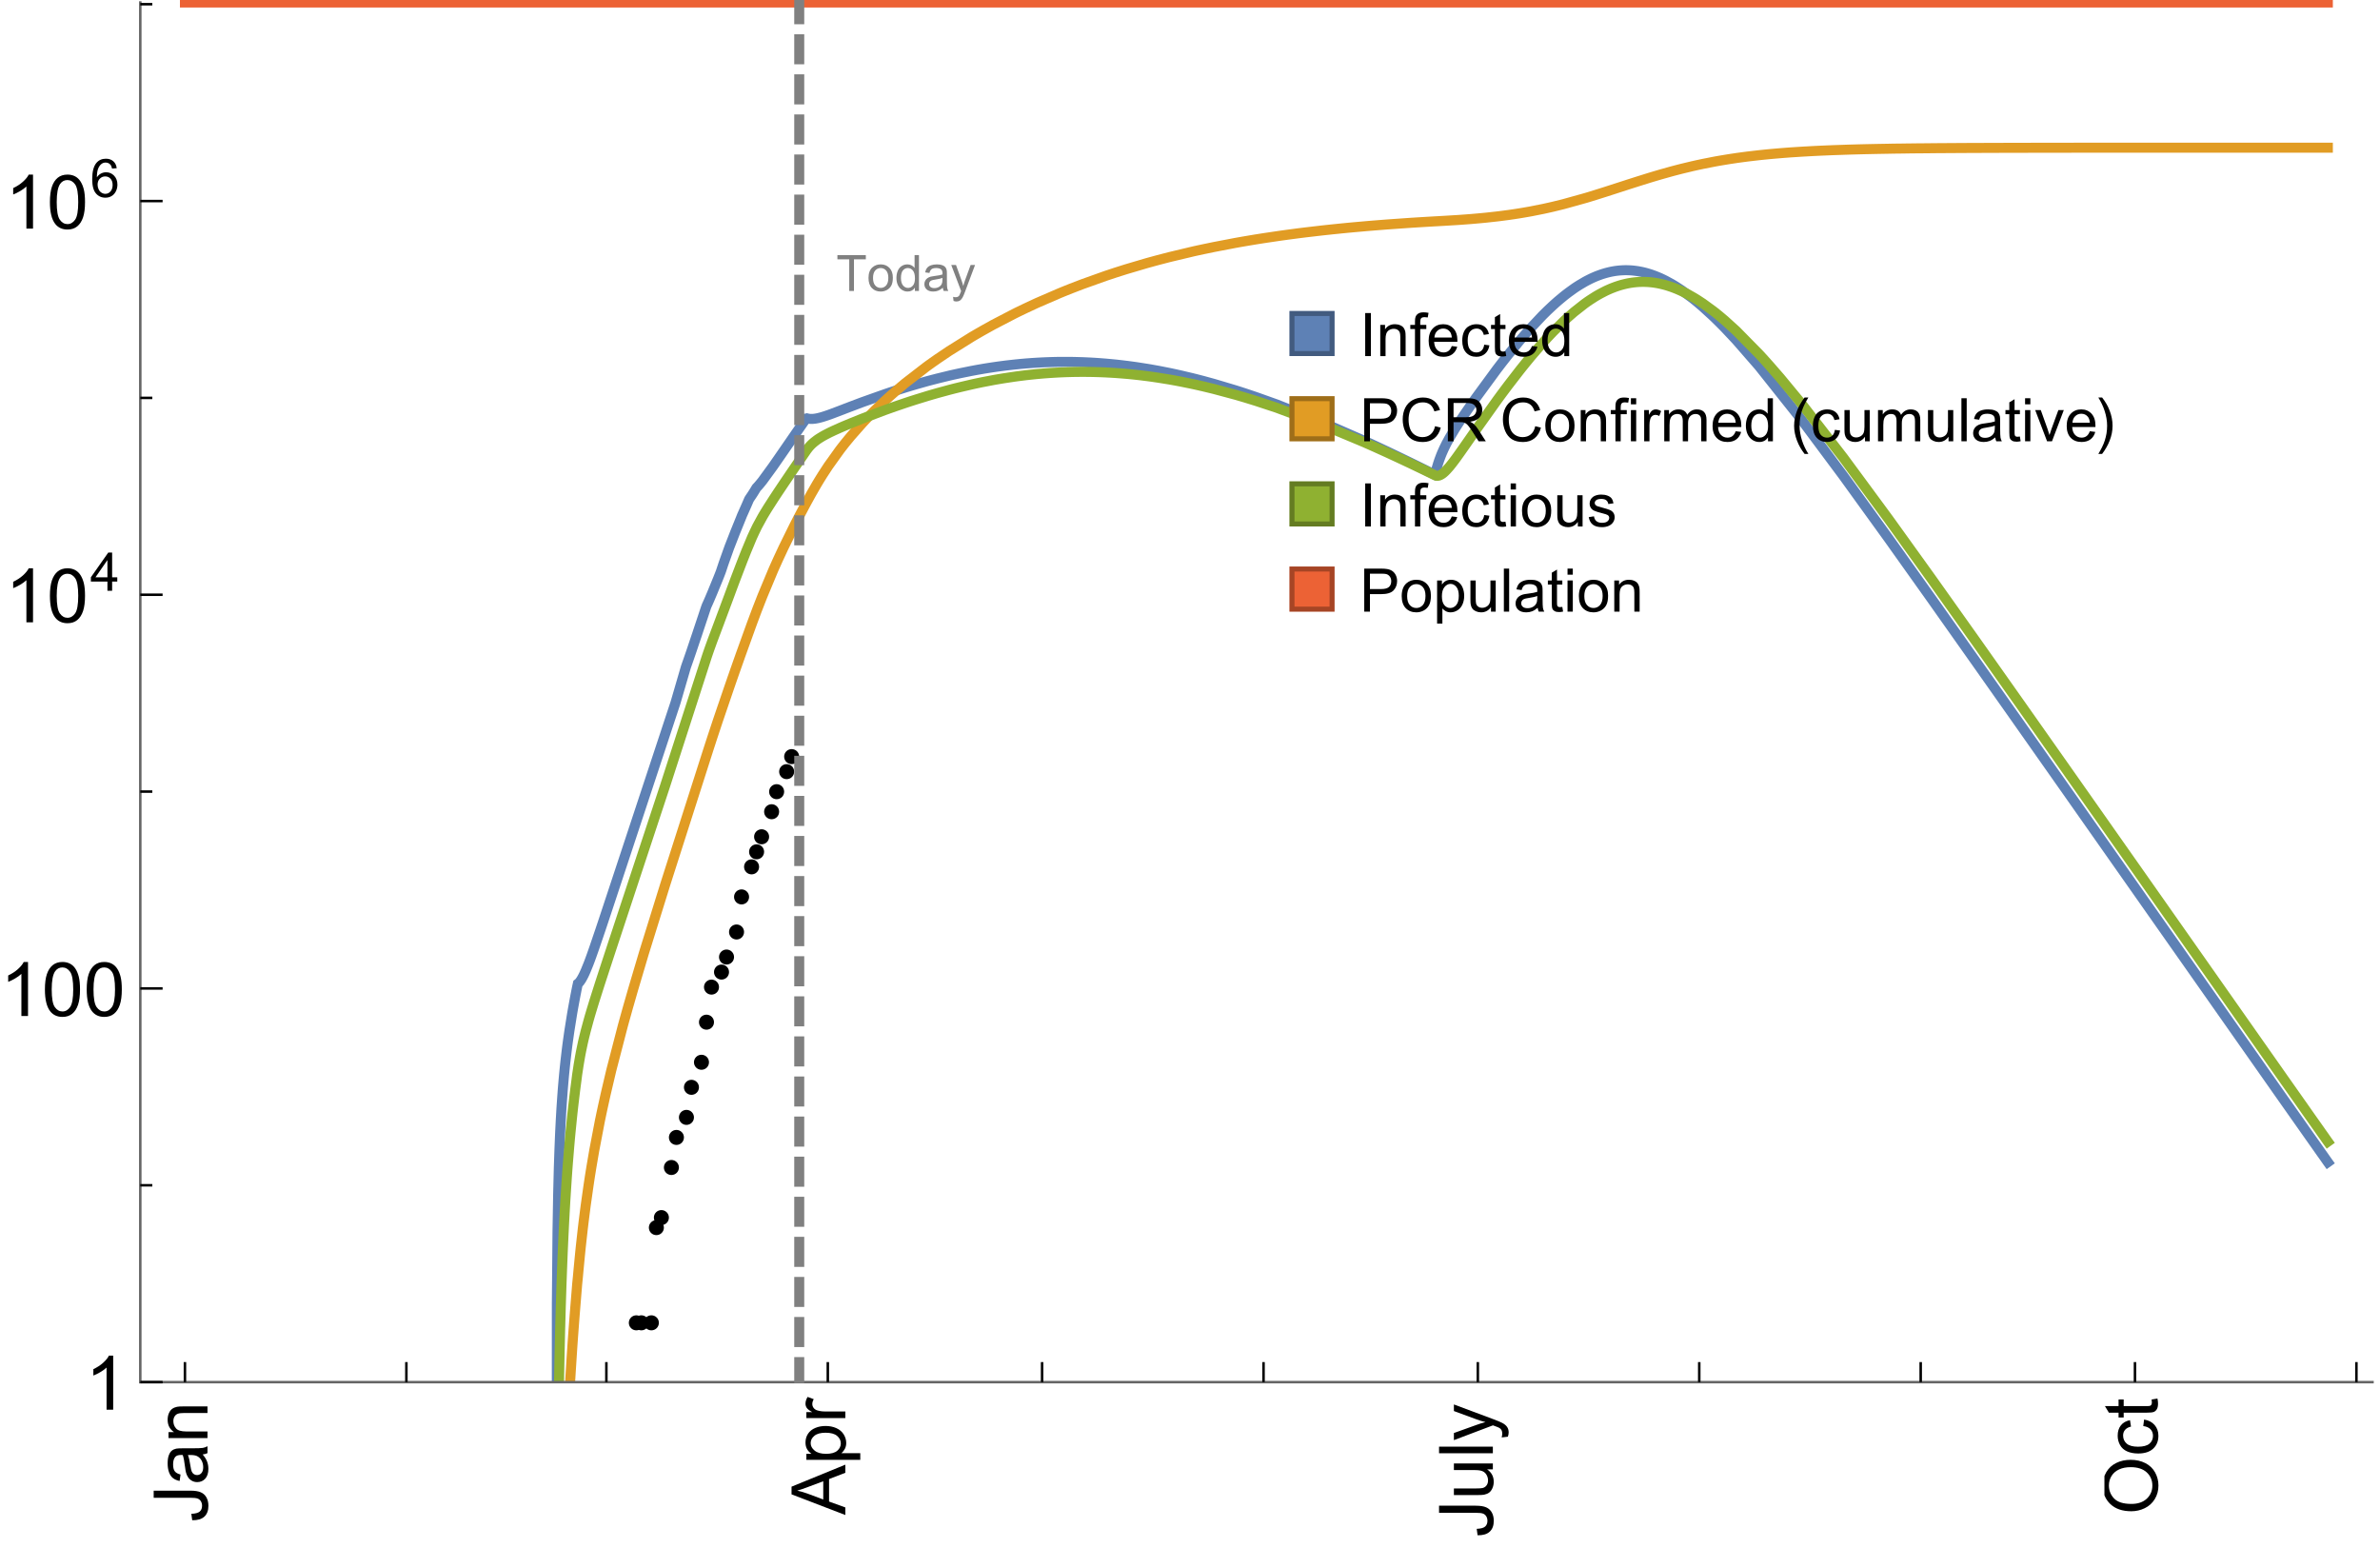 <?xml version="1.0" encoding="UTF-8"?>
<svg xmlns="http://www.w3.org/2000/svg" xmlns:xlink="http://www.w3.org/1999/xlink" width="475pt" height="309pt" viewBox="0 0 475 309" version="1.1">
<defs>
<g>
<symbol overflow="visible" id="glyph0-0">
<path style="stroke:none;" d=""/>
</symbol>
<symbol overflow="visible" id="glyph0-1">
<path style="stroke:none;" d="M 1.117 0 L 1.117 -8.59 L 2.258 -8.59 L 2.258 0 Z M 1.117 0 "/>
</symbol>
<symbol overflow="visible" id="glyph0-2">
<path style="stroke:none;" d="M 0.789 0 L 0.789 -6.223 L 1.742 -6.223 L 1.742 -5.336 C 2.199 -6.02 2.859 -6.363 3.719 -6.363 C 4.094 -6.363 4.441 -6.297 4.754 -6.16 C 5.07 -6.027 5.305 -5.852 5.461 -5.633 C 5.617 -5.414 5.727 -5.152 5.789 -4.852 C 5.828 -4.656 5.848 -4.312 5.848 -3.828 L 5.848 0 L 4.793 0 L 4.793 -3.785 C 4.793 -4.215 4.75 -4.535 4.672 -4.75 C 4.59 -4.961 4.441 -5.133 4.234 -5.258 C 4.023 -5.387 3.781 -5.449 3.5 -5.449 C 3.051 -5.449 2.66 -5.305 2.336 -5.023 C 2.008 -4.738 1.844 -4.195 1.844 -3.398 L 1.844 0 Z M 0.789 0 "/>
</symbol>
<symbol overflow="visible" id="glyph0-3">
<path style="stroke:none;" d="M 1.043 0 L 1.043 -5.402 L 0.109 -5.402 L 0.109 -6.223 L 1.043 -6.223 L 1.043 -6.883 C 1.043 -7.301 1.078 -7.613 1.156 -7.816 C 1.258 -8.09 1.434 -8.312 1.691 -8.48 C 1.945 -8.652 2.305 -8.734 2.766 -8.734 C 3.062 -8.734 3.391 -8.703 3.75 -8.633 L 3.594 -7.711 C 3.375 -7.75 3.164 -7.77 2.969 -7.77 C 2.648 -7.77 2.422 -7.703 2.289 -7.562 C 2.156 -7.426 2.094 -7.172 2.094 -6.797 L 2.094 -6.223 L 3.305 -6.223 L 3.305 -5.402 L 2.094 -5.402 L 2.094 0 Z M 1.043 0 "/>
</symbol>
<symbol overflow="visible" id="glyph0-4">
<path style="stroke:none;" d="M 5.051 -2.004 L 6.141 -1.867 C 5.969 -1.23 5.648 -0.738 5.188 -0.387 C 4.723 -0.035 4.125 0.141 3.406 0.141 C 2.496 0.141 1.773 -0.141 1.238 -0.699 C 0.707 -1.262 0.438 -2.047 0.438 -3.059 C 0.438 -4.105 0.711 -4.918 1.25 -5.496 C 1.789 -6.074 2.484 -6.363 3.344 -6.363 C 4.176 -6.363 4.859 -6.078 5.383 -5.516 C 5.91 -4.949 6.176 -4.148 6.176 -3.125 C 6.176 -3.062 6.172 -2.969 6.172 -2.844 L 1.531 -2.844 C 1.57 -2.16 1.762 -1.633 2.109 -1.273 C 2.457 -0.91 2.891 -0.727 3.41 -0.727 C 3.797 -0.727 4.125 -0.828 4.398 -1.031 C 4.672 -1.234 4.891 -1.559 5.051 -2.004 Z M 1.586 -3.711 L 5.062 -3.711 C 5.016 -4.234 4.883 -4.625 4.664 -4.887 C 4.328 -5.293 3.891 -5.496 3.359 -5.496 C 2.875 -5.496 2.465 -5.336 2.137 -5.008 C 1.805 -4.684 1.625 -4.25 1.586 -3.711 Z M 1.586 -3.711 "/>
</symbol>
<symbol overflow="visible" id="glyph0-5">
<path style="stroke:none;" d="M 4.852 -2.281 L 5.891 -2.145 C 5.777 -1.43 5.484 -0.871 5.02 -0.465 C 4.551 -0.062 3.977 0.141 3.297 0.141 C 2.445 0.141 1.762 -0.137 1.246 -0.695 C 0.727 -1.25 0.469 -2.047 0.469 -3.086 C 0.469 -3.758 0.578 -4.348 0.805 -4.852 C 1.027 -5.355 1.363 -5.734 1.82 -5.984 C 2.273 -6.238 2.77 -6.363 3.305 -6.363 C 3.98 -6.363 4.531 -6.191 4.961 -5.852 C 5.391 -5.508 5.668 -5.023 5.789 -4.395 L 4.766 -4.234 C 4.668 -4.652 4.492 -4.969 4.246 -5.18 C 3.996 -5.391 3.695 -5.496 3.344 -5.496 C 2.812 -5.496 2.383 -5.305 2.051 -4.926 C 1.719 -4.543 1.555 -3.941 1.555 -3.117 C 1.555 -2.281 1.711 -1.672 2.031 -1.297 C 2.352 -0.918 2.773 -0.727 3.289 -0.727 C 3.703 -0.727 4.047 -0.852 4.324 -1.109 C 4.602 -1.363 4.777 -1.75 4.852 -2.281 Z M 4.852 -2.281 "/>
</symbol>
<symbol overflow="visible" id="glyph0-6">
<path style="stroke:none;" d="M 3.094 -0.945 L 3.246 -0.012 C 2.949 0.051 2.684 0.082 2.449 0.082 C 2.066 0.082 1.77 0.023 1.559 -0.102 C 1.348 -0.223 1.199 -0.379 1.113 -0.578 C 1.027 -0.773 0.984 -1.188 0.984 -1.82 L 0.984 -5.402 L 0.211 -5.402 L 0.211 -6.223 L 0.984 -6.223 L 0.984 -7.766 L 2.031 -8.398 L 2.031 -6.223 L 3.094 -6.223 L 3.094 -5.402 L 2.031 -5.402 L 2.031 -1.766 C 2.031 -1.465 2.051 -1.27 2.09 -1.184 C 2.125 -1.098 2.188 -1.031 2.27 -0.977 C 2.355 -0.926 2.477 -0.902 2.633 -0.902 C 2.75 -0.902 2.902 -0.914 3.094 -0.945 Z M 3.094 -0.945 "/>
</symbol>
<symbol overflow="visible" id="glyph0-7">
<path style="stroke:none;" d="M 4.828 0 L 4.828 -0.785 C 4.434 -0.168 3.852 0.141 3.086 0.141 C 2.59 0.141 2.137 0.004 1.719 -0.27 C 1.305 -0.543 0.98 -0.926 0.754 -1.414 C 0.523 -1.906 0.41 -2.469 0.41 -3.105 C 0.41 -3.727 0.516 -4.289 0.719 -4.797 C 0.926 -5.301 1.238 -5.688 1.652 -5.961 C 2.066 -6.23 2.531 -6.363 3.039 -6.363 C 3.414 -6.363 3.75 -6.285 4.043 -6.125 C 4.336 -5.969 4.574 -5.762 4.758 -5.508 L 4.758 -8.59 L 5.805 -8.59 L 5.805 0 Z M 1.492 -3.105 C 1.492 -2.309 1.664 -1.711 2 -1.32 C 2.336 -0.926 2.73 -0.727 3.188 -0.727 C 3.648 -0.727 4.039 -0.914 4.363 -1.293 C 4.684 -1.668 4.844 -2.242 4.844 -3.016 C 4.844 -3.867 4.68 -4.492 4.352 -4.891 C 4.023 -5.289 3.621 -5.492 3.141 -5.492 C 2.672 -5.492 2.281 -5.297 1.965 -4.914 C 1.652 -4.531 1.492 -3.93 1.492 -3.105 Z M 1.492 -3.105 "/>
</symbol>
<symbol overflow="visible" id="glyph0-8">
<path style="stroke:none;" d="M 0.926 0 L 0.926 -8.59 L 4.164 -8.59 C 4.734 -8.59 5.172 -8.562 5.473 -8.508 C 5.895 -8.438 6.25 -8.305 6.531 -8.105 C 6.816 -7.91 7.047 -7.633 7.223 -7.277 C 7.395 -6.922 7.484 -6.531 7.484 -6.105 C 7.484 -5.375 7.25 -4.758 6.785 -4.25 C 6.32 -3.746 5.48 -3.492 4.266 -3.492 L 2.062 -3.492 L 2.062 0 Z M 2.062 -4.508 L 4.281 -4.508 C 5.016 -4.508 5.539 -4.641 5.848 -4.914 C 6.156 -5.188 6.312 -5.574 6.312 -6.07 C 6.312 -6.43 6.219 -6.738 6.039 -6.992 C 5.855 -7.25 5.617 -7.418 5.32 -7.5 C 5.129 -7.551 4.773 -7.578 4.258 -7.578 L 2.062 -7.578 Z M 2.062 -4.508 "/>
</symbol>
<symbol overflow="visible" id="glyph0-9">
<path style="stroke:none;" d="M 7.055 -3.012 L 8.191 -2.727 C 7.953 -1.793 7.523 -1.078 6.906 -0.59 C 6.285 -0.098 5.531 0.148 4.633 0.148 C 3.707 0.148 2.957 -0.043 2.375 -0.418 C 1.797 -0.797 1.355 -1.344 1.051 -2.055 C 0.75 -2.77 0.598 -3.539 0.598 -4.359 C 0.598 -5.254 0.77 -6.035 1.109 -6.699 C 1.453 -7.367 1.938 -7.871 2.57 -8.219 C 3.199 -8.562 3.895 -8.734 4.652 -8.734 C 5.512 -8.734 6.234 -8.516 6.82 -8.078 C 7.406 -7.641 7.812 -7.027 8.047 -6.234 L 6.926 -5.969 C 6.727 -6.594 6.438 -7.051 6.059 -7.336 C 5.68 -7.621 5.203 -7.766 4.629 -7.766 C 3.969 -7.766 3.418 -7.605 2.973 -7.289 C 2.531 -6.973 2.219 -6.547 2.039 -6.016 C 1.859 -5.48 1.77 -4.93 1.77 -4.367 C 1.77 -3.637 1.875 -2.996 2.09 -2.453 C 2.301 -1.906 2.633 -1.5 3.082 -1.23 C 3.531 -0.961 4.016 -0.828 4.539 -0.828 C 5.176 -0.828 5.719 -1.008 6.156 -1.375 C 6.598 -1.742 6.898 -2.289 7.055 -3.012 Z M 7.055 -3.012 "/>
</symbol>
<symbol overflow="visible" id="glyph0-10">
<path style="stroke:none;" d="M 0.945 0 L 0.945 -8.59 L 4.75 -8.59 C 5.516 -8.59 6.102 -8.512 6.5 -8.359 C 6.898 -8.203 7.215 -7.93 7.453 -7.539 C 7.691 -7.148 7.812 -6.719 7.812 -6.246 C 7.812 -5.637 7.613 -5.125 7.219 -4.703 C 6.824 -4.285 6.215 -4.023 5.391 -3.906 C 5.691 -3.762 5.922 -3.621 6.078 -3.48 C 6.41 -3.176 6.723 -2.797 7.02 -2.336 L 8.516 0 L 7.086 0 L 5.945 -1.789 C 5.613 -2.305 5.344 -2.695 5.125 -2.969 C 4.91 -3.242 4.719 -3.438 4.551 -3.547 C 4.379 -3.656 4.207 -3.73 4.031 -3.773 C 3.902 -3.801 3.691 -3.812 3.398 -3.812 L 2.078 -3.812 L 2.078 0 Z M 2.078 -4.797 L 4.523 -4.797 C 5.043 -4.797 5.449 -4.852 5.742 -4.961 C 6.035 -5.066 6.258 -5.238 6.41 -5.477 C 6.562 -5.711 6.641 -5.969 6.641 -6.246 C 6.641 -6.652 6.492 -6.984 6.195 -7.25 C 5.902 -7.512 5.438 -7.641 4.797 -7.641 L 2.078 -7.641 Z M 2.078 -4.797 "/>
</symbol>
<symbol overflow="visible" id="glyph0-11">
<path style="stroke:none;" d="M 0.398 -3.109 C 0.398 -4.262 0.719 -5.117 1.359 -5.672 C 1.895 -6.133 2.547 -6.363 3.316 -6.363 C 4.172 -6.363 4.871 -6.082 5.414 -5.523 C 5.957 -4.961 6.227 -4.188 6.227 -3.199 C 6.227 -2.398 6.109 -1.77 5.867 -1.309 C 5.629 -0.852 5.277 -0.492 4.82 -0.242 C 4.359 0.012 3.859 0.141 3.316 0.141 C 2.445 0.141 1.742 -0.141 1.203 -0.695 C 0.668 -1.254 0.398 -2.062 0.398 -3.109 Z M 1.484 -3.109 C 1.484 -2.312 1.656 -1.719 2.004 -1.32 C 2.352 -0.926 2.789 -0.727 3.316 -0.727 C 3.84 -0.727 4.273 -0.926 4.625 -1.324 C 4.973 -1.723 5.145 -2.328 5.145 -3.148 C 5.145 -3.918 4.969 -4.5 4.621 -4.895 C 4.27 -5.293 3.836 -5.492 3.316 -5.492 C 2.789 -5.492 2.352 -5.293 2.004 -4.898 C 1.656 -4.504 1.484 -3.906 1.484 -3.109 Z M 1.484 -3.109 "/>
</symbol>
<symbol overflow="visible" id="glyph0-12">
<path style="stroke:none;" d="M 0.797 -7.375 L 0.797 -8.59 L 1.852 -8.59 L 1.852 -7.375 Z M 0.797 0 L 0.797 -6.223 L 1.852 -6.223 L 1.852 0 Z M 0.797 0 "/>
</symbol>
<symbol overflow="visible" id="glyph0-13">
<path style="stroke:none;" d="M 0.781 0 L 0.781 -6.223 L 1.727 -6.223 L 1.727 -5.281 C 1.969 -5.723 2.195 -6.012 2.398 -6.152 C 2.605 -6.293 2.828 -6.363 3.078 -6.363 C 3.434 -6.363 3.793 -6.25 4.16 -6.023 L 3.797 -5.047 C 3.539 -5.199 3.281 -5.273 3.023 -5.273 C 2.793 -5.273 2.586 -5.203 2.402 -5.066 C 2.219 -4.926 2.086 -4.734 2.008 -4.488 C 1.891 -4.113 1.836 -3.703 1.836 -3.258 L 1.836 0 Z M 0.781 0 "/>
</symbol>
<symbol overflow="visible" id="glyph0-14">
<path style="stroke:none;" d="M 0.789 0 L 0.789 -6.223 L 1.734 -6.223 L 1.734 -5.352 C 1.93 -5.656 2.188 -5.898 2.516 -6.086 C 2.84 -6.27 3.207 -6.363 3.621 -6.363 C 4.082 -6.363 4.461 -6.266 4.754 -6.078 C 5.051 -5.887 5.258 -5.617 5.379 -5.273 C 5.871 -6 6.512 -6.363 7.301 -6.363 C 7.918 -6.363 8.391 -6.191 8.727 -5.852 C 9.059 -5.508 9.223 -4.984 9.223 -4.273 L 9.223 0 L 8.172 0 L 8.172 -3.922 C 8.172 -4.344 8.141 -4.645 8.07 -4.832 C 8.004 -5.016 7.879 -5.164 7.699 -5.281 C 7.52 -5.395 7.309 -5.449 7.066 -5.449 C 6.629 -5.449 6.266 -5.305 5.977 -5.012 C 5.688 -4.723 5.543 -4.258 5.543 -3.617 L 5.543 0 L 4.488 0 L 4.488 -4.043 C 4.488 -4.512 4.402 -4.863 4.23 -5.098 C 4.059 -5.332 3.777 -5.449 3.387 -5.449 C 3.09 -5.449 2.816 -5.371 2.562 -5.215 C 2.312 -5.059 2.129 -4.828 2.016 -4.531 C 1.902 -4.23 1.844 -3.797 1.844 -3.227 L 1.844 0 Z M 0.789 0 "/>
</symbol>
<symbol overflow="visible" id="glyph0-15">
<path style="stroke:none;" d="M 4.867 0 L 4.867 -0.914 C 4.383 -0.211 3.727 0.141 2.895 0.141 C 2.527 0.141 2.184 0.07 1.867 -0.07 C 1.547 -0.211 1.312 -0.387 1.156 -0.602 C 1.004 -0.812 0.895 -1.074 0.832 -1.383 C 0.789 -1.59 0.766 -1.918 0.766 -2.367 L 0.766 -6.223 L 1.82 -6.223 L 1.82 -2.773 C 1.82 -2.223 1.844 -1.852 1.887 -1.656 C 1.953 -1.379 2.094 -1.164 2.309 -1.004 C 2.523 -0.848 2.789 -0.766 3.105 -0.766 C 3.422 -0.766 3.719 -0.848 3.996 -1.012 C 4.273 -1.172 4.469 -1.395 4.586 -1.672 C 4.699 -1.953 4.758 -2.359 4.758 -2.891 L 4.758 -6.223 L 5.812 -6.223 L 5.812 0 Z M 4.867 0 "/>
</symbol>
<symbol overflow="visible" id="glyph0-16">
<path style="stroke:none;" d="M 0.766 0 L 0.766 -8.59 L 1.82 -8.59 L 1.82 0 Z M 0.766 0 "/>
</symbol>
<symbol overflow="visible" id="glyph0-17">
<path style="stroke:none;" d="M 4.852 -0.766 C 4.461 -0.434 4.086 -0.203 3.723 -0.062 C 3.363 0.074 2.977 0.141 2.562 0.141 C 1.879 0.141 1.352 -0.027 0.984 -0.359 C 0.617 -0.695 0.434 -1.121 0.434 -1.641 C 0.434 -1.945 0.504 -2.223 0.641 -2.477 C 0.781 -2.727 0.961 -2.93 1.188 -3.082 C 1.41 -3.234 1.664 -3.352 1.945 -3.43 C 2.152 -3.484 2.465 -3.535 2.883 -3.586 C 3.734 -3.688 4.359 -3.809 4.766 -3.949 C 4.77 -4.094 4.77 -4.188 4.77 -4.227 C 4.77 -4.656 4.672 -4.957 4.469 -5.133 C 4.199 -5.371 3.801 -5.492 3.27 -5.492 C 2.773 -5.492 2.406 -5.402 2.172 -5.23 C 1.934 -5.055 1.758 -4.75 1.648 -4.305 L 0.617 -4.445 C 0.711 -4.887 0.863 -5.246 1.078 -5.516 C 1.293 -5.789 1.602 -5.996 2.008 -6.145 C 2.414 -6.289 2.887 -6.363 3.422 -6.363 C 3.953 -6.363 4.383 -6.301 4.719 -6.176 C 5.051 -6.051 5.293 -5.895 5.449 -5.703 C 5.605 -5.516 5.715 -5.273 5.777 -4.984 C 5.812 -4.805 5.828 -4.484 5.828 -4.016 L 5.828 -2.609 C 5.828 -1.629 5.852 -1.008 5.898 -0.746 C 5.941 -0.488 6.031 -0.238 6.164 0 L 5.062 0 C 4.953 -0.219 4.883 -0.477 4.852 -0.766 Z M 4.766 -3.125 C 4.383 -2.969 3.805 -2.836 3.039 -2.727 C 2.605 -2.664 2.301 -2.594 2.121 -2.516 C 1.941 -2.438 1.805 -2.32 1.703 -2.172 C 1.605 -2.02 1.559 -1.852 1.559 -1.672 C 1.559 -1.391 1.664 -1.156 1.879 -0.969 C 2.09 -0.781 2.402 -0.688 2.812 -0.688 C 3.219 -0.688 3.578 -0.773 3.898 -0.953 C 4.215 -1.129 4.445 -1.375 4.594 -1.68 C 4.707 -1.918 4.766 -2.273 4.766 -2.734 Z M 4.766 -3.125 "/>
</symbol>
<symbol overflow="visible" id="glyph0-18">
<path style="stroke:none;" d="M 2.52 0 L 0.152 -6.223 L 1.266 -6.223 L 2.602 -2.496 C 2.746 -2.094 2.879 -1.676 3 -1.242 C 3.094 -1.57 3.227 -1.965 3.391 -2.426 L 4.773 -6.223 L 5.859 -6.223 L 3.504 0 Z M 2.52 0 "/>
</symbol>
<symbol overflow="visible" id="glyph0-19">
<path style="stroke:none;" d="M 0.367 -1.859 L 1.414 -2.023 C 1.473 -1.605 1.633 -1.281 1.902 -1.062 C 2.168 -0.84 2.543 -0.727 3.023 -0.727 C 3.508 -0.727 3.867 -0.824 4.102 -1.023 C 4.336 -1.219 4.453 -1.453 4.453 -1.719 C 4.453 -1.957 4.352 -2.141 4.141 -2.281 C 3.996 -2.375 3.641 -2.492 3.062 -2.637 C 2.289 -2.832 1.754 -3 1.457 -3.145 C 1.156 -3.285 0.93 -3.484 0.777 -3.734 C 0.621 -3.988 0.547 -4.266 0.547 -4.57 C 0.547 -4.848 0.609 -5.105 0.734 -5.34 C 0.863 -5.578 1.035 -5.773 1.254 -5.93 C 1.418 -6.051 1.641 -6.152 1.926 -6.238 C 2.207 -6.32 2.512 -6.363 2.836 -6.363 C 3.324 -6.363 3.754 -6.293 4.121 -6.152 C 4.492 -6.012 4.766 -5.82 4.938 -5.582 C 5.113 -5.34 5.234 -5.02 5.305 -4.617 L 4.273 -4.477 C 4.227 -4.797 4.09 -5.047 3.863 -5.227 C 3.641 -5.406 3.32 -5.496 2.914 -5.496 C 2.43 -5.496 2.082 -5.414 1.875 -5.258 C 1.668 -5.098 1.562 -4.906 1.562 -4.695 C 1.562 -4.559 1.609 -4.434 1.695 -4.324 C 1.781 -4.211 1.914 -4.117 2.098 -4.043 C 2.203 -4.004 2.516 -3.914 3.031 -3.773 C 3.777 -3.574 4.297 -3.41 4.59 -3.285 C 4.887 -3.156 5.117 -2.973 5.285 -2.73 C 5.453 -2.488 5.539 -2.188 5.539 -1.828 C 5.539 -1.477 5.434 -1.145 5.23 -0.836 C 5.023 -0.523 4.727 -0.285 4.344 -0.113 C 3.957 0.055 3.516 0.141 3.031 0.141 C 2.223 0.141 1.605 -0.027 1.18 -0.363 C 0.758 -0.699 0.484 -1.195 0.367 -1.859 Z M 0.367 -1.859 "/>
</symbol>
<symbol overflow="visible" id="glyph0-20">
<path style="stroke:none;" d="M 0.789 2.383 L 0.789 -6.223 L 1.75 -6.223 L 1.75 -5.414 C 1.977 -5.73 2.234 -5.969 2.52 -6.125 C 2.805 -6.285 3.148 -6.363 3.555 -6.363 C 4.086 -6.363 4.555 -6.227 4.961 -5.953 C 5.367 -5.68 5.676 -5.293 5.883 -4.797 C 6.09 -4.297 6.195 -3.75 6.195 -3.156 C 6.195 -2.52 6.078 -1.949 5.852 -1.438 C 5.621 -0.93 5.289 -0.539 4.855 -0.266 C 4.418 0.004 3.961 0.141 3.48 0.141 C 3.129 0.141 2.812 0.066 2.535 -0.082 C 2.254 -0.23 2.023 -0.418 1.844 -0.645 L 1.844 2.383 Z M 1.746 -3.078 C 1.746 -2.277 1.906 -1.684 2.234 -1.301 C 2.559 -0.918 2.949 -0.727 3.41 -0.727 C 3.879 -0.727 4.281 -0.926 4.613 -1.32 C 4.949 -1.719 5.117 -2.332 5.117 -3.164 C 5.117 -3.957 4.953 -4.551 4.625 -4.945 C 4.301 -5.34 3.91 -5.539 3.457 -5.539 C 3.008 -5.539 2.609 -5.328 2.266 -4.906 C 1.918 -4.488 1.746 -3.875 1.746 -3.078 Z M 1.746 -3.078 "/>
</symbol>
<symbol overflow="visible" id="glyph1-0">
<path style="stroke:none;" d=""/>
</symbol>
<symbol overflow="visible" id="glyph1-1">
<path style="stroke:none;" d="M 3.562 2.52 L 2.805 2.52 C 2.492 2.121 2.211 1.699 1.953 1.258 C 1.699 0.812 1.477 0.352 1.297 -0.125 C 1.113 -0.602 0.969 -1.086 0.871 -1.586 C 0.77 -2.086 0.719 -2.594 0.719 -3.105 C 0.719 -3.625 0.773 -4.133 0.875 -4.633 C 0.977 -5.129 1.117 -5.617 1.301 -6.086 C 1.484 -6.559 1.703 -7.02 1.961 -7.461 C 2.215 -7.906 2.5 -8.328 2.805 -8.734 L 3.562 -8.734 C 3.285 -8.281 3.039 -7.836 2.82 -7.398 C 2.602 -6.957 2.414 -6.512 2.266 -6.055 C 2.117 -5.602 2.008 -5.133 1.93 -4.648 C 1.852 -4.168 1.812 -3.656 1.812 -3.117 C 1.812 -2.617 1.852 -2.121 1.938 -1.629 C 2.02 -1.137 2.141 -0.652 2.289 -0.18 C 2.441 0.297 2.625 0.758 2.844 1.211 C 3.059 1.66 3.297 2.098 3.562 2.52 Z M 3.562 2.52 "/>
</symbol>
<symbol overflow="visible" id="glyph1-2">
<path style="stroke:none;" d="M 3.273 -3.105 C 3.273 -2.59 3.227 -2.082 3.125 -1.586 C 3.023 -1.086 2.879 -0.602 2.695 -0.129 C 2.512 0.344 2.293 0.801 2.035 1.246 C 1.781 1.688 1.5 2.113 1.188 2.52 L 0.434 2.52 C 0.707 2.074 0.953 1.633 1.172 1.188 C 1.391 0.746 1.574 0.297 1.723 -0.156 C 1.871 -0.613 1.984 -1.086 2.066 -1.57 C 2.145 -2.055 2.188 -2.562 2.188 -3.094 C 2.188 -3.594 2.145 -4.09 2.059 -4.582 C 1.977 -5.074 1.859 -5.559 1.703 -6.031 C 1.551 -6.508 1.367 -6.969 1.152 -7.422 C 0.934 -7.875 0.695 -8.312 0.434 -8.734 L 1.188 -8.734 C 1.5 -8.336 1.789 -7.918 2.047 -7.473 C 2.305 -7.031 2.523 -6.57 2.703 -6.09 C 2.887 -5.613 3.027 -5.121 3.125 -4.621 C 3.227 -4.117 3.273 -3.613 3.273 -3.105 Z M 3.273 -3.105 "/>
</symbol>
<symbol overflow="visible" id="glyph2-0">
<path style="stroke:none;" d=""/>
</symbol>
<symbol overflow="visible" id="glyph2-1">
<path style="stroke:none;" d="M -3.047 -0.434 L -3.223 -1.715 C -2.402 -1.75 -1.84 -1.902 -1.539 -2.176 C -1.234 -2.449 -1.082 -2.828 -1.082 -3.312 C -1.082 -3.668 -1.164 -3.977 -1.328 -4.234 C -1.492 -4.492 -1.715 -4.672 -1.996 -4.77 C -2.277 -4.867 -2.723 -4.914 -3.34 -4.914 L -10.738 -4.914 L -10.738 -6.336 L -3.422 -6.336 C -2.523 -6.336 -1.824 -6.227 -1.332 -6.008 C -0.84 -5.793 -0.465 -5.449 -0.203 -4.977 C 0.055 -4.504 0.184 -3.953 0.184 -3.316 C 0.184 -2.375 -0.086 -1.652 -0.629 -1.152 C -1.172 -0.652 -1.977 -0.414 -3.047 -0.434 Z M -3.047 -0.434 "/>
</symbol>
<symbol overflow="visible" id="glyph2-2">
<path style="stroke:none;" d="M -0.961 -6.062 C -0.543 -5.574 -0.25 -5.105 -0.082 -4.656 C 0.09 -4.203 0.176 -3.719 0.176 -3.199 C 0.176 -2.344 -0.031 -1.688 -0.449 -1.23 C -0.867 -0.773 -1.402 -0.543 -2.051 -0.543 C -2.43 -0.543 -2.781 -0.629 -3.094 -0.801 C -3.41 -0.977 -3.664 -1.203 -3.852 -1.484 C -4.043 -1.766 -4.188 -2.082 -4.285 -2.434 C -4.352 -2.691 -4.418 -3.082 -4.484 -3.605 C -4.609 -4.668 -4.762 -5.453 -4.938 -5.953 C -5.117 -5.961 -5.23 -5.961 -5.281 -5.961 C -5.816 -5.961 -6.195 -5.836 -6.414 -5.59 C -6.715 -5.25 -6.863 -4.75 -6.863 -4.086 C -6.863 -3.465 -6.754 -3.008 -6.535 -2.715 C -6.32 -2.418 -5.934 -2.199 -5.383 -2.059 L -5.559 -0.77 C -6.109 -0.887 -6.555 -1.078 -6.895 -1.348 C -7.234 -1.617 -7.496 -2.004 -7.68 -2.512 C -7.863 -3.02 -7.953 -3.609 -7.953 -4.277 C -7.953 -4.941 -7.875 -5.48 -7.719 -5.895 C -7.562 -6.312 -7.367 -6.617 -7.129 -6.812 C -6.895 -7.008 -6.594 -7.145 -6.234 -7.223 C -6.008 -7.266 -5.602 -7.289 -5.016 -7.289 L -3.258 -7.289 C -2.031 -7.289 -1.258 -7.316 -0.934 -7.371 C -0.609 -7.43 -0.297 -7.539 0 -7.703 L 0 -6.328 C -0.273 -6.191 -0.594 -6.102 -0.961 -6.062 Z M -3.902 -5.953 C -3.707 -5.477 -3.543 -4.758 -3.406 -3.801 C -3.328 -3.258 -3.238 -2.875 -3.141 -2.652 C -3.043 -2.426 -2.902 -2.254 -2.715 -2.133 C -2.527 -2.008 -2.316 -1.949 -2.086 -1.949 C -1.734 -1.949 -1.441 -2.082 -1.207 -2.348 C -0.973 -2.613 -0.855 -3.004 -0.855 -3.516 C -0.855 -4.023 -0.969 -4.477 -1.191 -4.871 C -1.414 -5.266 -1.715 -5.555 -2.102 -5.742 C -2.398 -5.883 -2.84 -5.953 -3.422 -5.953 Z M -3.902 -5.953 "/>
</symbol>
<symbol overflow="visible" id="glyph2-3">
<path style="stroke:none;" d="M 0 -0.988 L -7.777 -0.988 L -7.777 -2.176 L -6.672 -2.176 C -7.527 -2.746 -7.953 -3.57 -7.953 -4.652 C -7.953 -5.121 -7.871 -5.551 -7.703 -5.945 C -7.535 -6.336 -7.312 -6.633 -7.039 -6.828 C -6.766 -7.023 -6.441 -7.156 -6.062 -7.234 C -5.82 -7.285 -5.395 -7.309 -4.781 -7.309 L 0 -7.309 L 0 -5.992 L -4.73 -5.992 C -5.27 -5.992 -5.672 -5.941 -5.938 -5.836 C -6.203 -5.734 -6.414 -5.555 -6.574 -5.293 C -6.734 -5.031 -6.812 -4.723 -6.812 -4.371 C -6.812 -3.812 -6.633 -3.328 -6.277 -2.918 C -5.922 -2.512 -5.242 -2.309 -4.25 -2.309 L 0 -2.309 Z M 0 -0.988 "/>
</symbol>
<symbol overflow="visible" id="glyph2-4">
<path style="stroke:none;" d="M 0 0.023 L -10.738 -4.102 L -10.738 -5.633 L 0 -10.027 L 0 -8.406 L -3.25 -7.156 L -3.25 -2.664 L 0 -1.488 Z M -4.41 -3.078 L -4.41 -6.715 L -7.383 -5.598 C -8.285 -5.254 -9.027 -5 -9.609 -4.836 C -8.922 -4.699 -8.238 -4.504 -7.559 -4.254 Z M -4.41 -3.078 "/>
</symbol>
<symbol overflow="visible" id="glyph2-5">
<path style="stroke:none;" d="M 2.98 -0.988 L -7.777 -0.988 L -7.777 -2.191 L -6.766 -2.191 C -7.164 -2.473 -7.461 -2.793 -7.656 -3.148 C -7.855 -3.504 -7.953 -3.938 -7.953 -4.445 C -7.953 -5.109 -7.781 -5.695 -7.441 -6.203 C -7.102 -6.711 -6.617 -7.094 -5.996 -7.352 C -5.371 -7.613 -4.691 -7.742 -3.949 -7.742 C -3.152 -7.742 -2.434 -7.598 -1.797 -7.312 C -1.16 -7.027 -0.672 -6.613 -0.332 -6.066 C 0.008 -5.523 0.176 -4.953 0.176 -4.352 C 0.176 -3.91 0.082 -3.516 -0.102 -3.168 C -0.289 -2.82 -0.523 -2.531 -0.805 -2.309 L 2.98 -2.309 Z M -3.844 -2.184 C -2.844 -2.184 -2.105 -2.387 -1.625 -2.789 C -1.148 -3.195 -0.906 -3.688 -0.906 -4.262 C -0.906 -4.848 -1.156 -5.352 -1.652 -5.77 C -2.148 -6.188 -2.914 -6.395 -3.953 -6.395 C -4.945 -6.395 -5.688 -6.191 -6.18 -5.781 C -6.676 -5.375 -6.922 -4.887 -6.922 -4.32 C -6.922 -3.758 -6.66 -3.262 -6.133 -2.832 C -5.609 -2.398 -4.848 -2.184 -3.844 -2.184 Z M -3.844 -2.184 "/>
</symbol>
<symbol overflow="visible" id="glyph2-6">
<path style="stroke:none;" d="M 0 -0.973 L -7.777 -0.973 L -7.777 -2.16 L -6.598 -2.16 C -7.148 -2.465 -7.516 -2.742 -7.691 -3 C -7.867 -3.258 -7.953 -3.539 -7.953 -3.844 C -7.953 -4.289 -7.812 -4.742 -7.531 -5.199 L -6.305 -4.746 C -6.496 -4.422 -6.594 -4.102 -6.594 -3.781 C -6.594 -3.492 -6.504 -3.234 -6.332 -3.004 C -6.16 -2.773 -5.918 -2.609 -5.609 -2.512 C -5.141 -2.367 -4.629 -2.293 -4.07 -2.293 L 0 -2.293 Z M 0 -0.973 "/>
</symbol>
<symbol overflow="visible" id="glyph2-7">
<path style="stroke:none;" d="M 0 -6.086 L -1.141 -6.086 C -0.262 -5.48 0.176 -4.656 0.176 -3.617 C 0.176 -3.16 0.09 -2.73 -0.086 -2.332 C -0.262 -1.934 -0.484 -1.641 -0.75 -1.445 C -1.016 -1.254 -1.344 -1.117 -1.727 -1.039 C -1.988 -0.984 -2.398 -0.961 -2.961 -0.961 L -7.777 -0.961 L -7.777 -2.277 L -3.465 -2.277 C -2.777 -2.277 -2.312 -2.305 -2.074 -2.359 C -1.727 -2.441 -1.453 -2.617 -1.258 -2.887 C -1.059 -3.156 -0.961 -3.484 -0.961 -3.883 C -0.961 -4.277 -1.062 -4.648 -1.262 -4.996 C -1.465 -5.344 -1.742 -5.586 -2.09 -5.73 C -2.441 -5.875 -2.945 -5.945 -3.609 -5.945 L -7.777 -5.949 L -7.777 -7.266 L 0 -7.266 Z M 0 -6.086 "/>
</symbol>
<symbol overflow="visible" id="glyph2-8">
<path style="stroke:none;" d="M 0 -0.961 L -10.738 -0.961 L -10.738 -2.277 L 0 -2.277 Z M 0 -0.961 "/>
</symbol>
<symbol overflow="visible" id="glyph2-9">
<path style="stroke:none;" d="M 2.996 -0.93 L 1.758 -0.785 C 1.836 -1.07 1.875 -1.324 1.875 -1.539 C 1.875 -1.832 1.828 -2.066 1.73 -2.242 C 1.633 -2.418 1.496 -2.562 1.32 -2.672 C 1.188 -2.758 0.859 -2.891 0.336 -3.078 C 0.262 -3.102 0.156 -3.141 0.016 -3.195 L -7.777 -0.242 L -7.777 -1.664 L -3.273 -3.281 C -2.703 -3.492 -2.102 -3.68 -1.473 -3.844 C -2.078 -3.996 -2.668 -4.176 -3.246 -4.387 L -7.777 -6.051 L -7.777 -7.367 L 0.133 -4.41 C 0.988 -4.094 1.574 -3.844 1.898 -3.668 C 2.332 -3.434 2.648 -3.168 2.852 -2.863 C 3.055 -2.562 3.156 -2.199 3.156 -1.781 C 3.156 -1.527 3.102 -1.242 2.996 -0.93 Z M 2.996 -0.93 "/>
</symbol>
<symbol overflow="visible" id="glyph2-10">
<path style="stroke:none;" d="M -5.23 -0.727 C -7.012 -0.727 -8.406 -1.203 -9.414 -2.16 C -10.422 -3.117 -10.93 -4.352 -10.93 -5.867 C -10.93 -6.859 -10.691 -7.75 -10.219 -8.547 C -9.742 -9.344 -9.082 -9.949 -8.234 -10.367 C -7.387 -10.785 -6.43 -10.992 -5.355 -10.992 C -4.266 -10.992 -3.289 -10.773 -2.43 -10.336 C -1.57 -9.895 -0.922 -9.273 -0.48 -8.469 C -0.039 -7.66 0.184 -6.793 0.184 -5.859 C 0.184 -4.848 -0.062 -3.945 -0.551 -3.148 C -1.039 -2.352 -1.703 -1.75 -2.547 -1.34 C -3.395 -0.93 -4.289 -0.727 -5.23 -0.727 Z M -5.207 -2.191 C -3.914 -2.191 -2.895 -2.539 -2.148 -3.234 C -1.406 -3.93 -1.031 -4.801 -1.031 -5.852 C -1.031 -6.922 -1.41 -7.801 -2.16 -8.492 C -2.914 -9.184 -3.98 -9.527 -5.359 -9.527 C -6.234 -9.527 -7 -9.383 -7.648 -9.086 C -8.301 -8.789 -8.809 -8.359 -9.168 -7.789 C -9.527 -7.219 -9.703 -6.582 -9.703 -5.875 C -9.703 -4.867 -9.359 -4.004 -8.668 -3.277 C -7.977 -2.551 -6.824 -2.191 -5.207 -2.191 Z M -5.207 -2.191 "/>
</symbol>
<symbol overflow="visible" id="glyph2-11">
<path style="stroke:none;" d="M -2.848 -6.062 L -2.68 -7.359 C -1.785 -7.219 -1.086 -6.855 -0.582 -6.273 C -0.078 -5.691 0.176 -4.973 0.176 -4.125 C 0.176 -3.059 -0.172 -2.203 -0.867 -1.555 C -1.562 -0.91 -2.562 -0.586 -3.859 -0.586 C -4.699 -0.586 -5.434 -0.727 -6.062 -1.004 C -6.695 -1.281 -7.168 -1.707 -7.48 -2.273 C -7.797 -2.844 -7.953 -3.461 -7.953 -4.133 C -7.953 -4.977 -7.742 -5.668 -7.312 -6.203 C -6.887 -6.742 -6.281 -7.086 -5.492 -7.234 L -5.297 -5.953 C -5.82 -5.832 -6.211 -5.617 -6.477 -5.305 C -6.738 -4.996 -6.871 -4.621 -6.871 -4.184 C -6.871 -3.52 -6.633 -2.98 -6.156 -2.562 C -5.68 -2.148 -4.926 -1.941 -3.898 -1.941 C -2.852 -1.941 -2.094 -2.141 -1.617 -2.543 C -1.145 -2.941 -0.906 -3.465 -0.906 -4.109 C -0.906 -4.625 -1.066 -5.059 -1.383 -5.406 C -1.699 -5.754 -2.191 -5.973 -2.848 -6.062 Z M -2.848 -6.062 "/>
</symbol>
<symbol overflow="visible" id="glyph2-12">
<path style="stroke:none;" d="M -1.18 -3.867 L -0.016 -4.059 C 0.062 -3.688 0.102 -3.355 0.102 -3.062 C 0.102 -2.582 0.027 -2.211 -0.125 -1.949 C -0.277 -1.684 -0.477 -1.5 -0.723 -1.391 C -0.969 -1.285 -1.488 -1.23 -2.277 -1.23 L -6.754 -1.23 L -6.754 -0.266 L -7.777 -0.266 L -7.777 -1.23 L -9.703 -1.23 L -10.496 -2.543 L -7.777 -2.543 L -7.777 -3.867 L -6.754 -3.867 L -6.754 -2.543 L -2.203 -2.543 C -1.828 -2.543 -1.586 -2.566 -1.48 -2.609 C -1.371 -2.656 -1.285 -2.734 -1.223 -2.84 C -1.16 -2.945 -1.129 -3.094 -1.129 -3.289 C -1.129 -3.434 -1.145 -3.629 -1.18 -3.867 Z M -1.18 -3.867 "/>
</symbol>
<symbol overflow="visible" id="glyph3-0">
<path style="stroke:none;" d=""/>
</symbol>
<symbol overflow="visible" id="glyph3-1">
<path style="stroke:none;" d="M 5.59 0 L 4.27 0 L 4.27 -8.402 C 3.953 -8.098 3.535 -7.797 3.02 -7.492 C 2.504 -7.191 2.043 -6.961 1.633 -6.812 L 1.633 -8.086 C 2.371 -8.434 3.016 -8.852 3.566 -9.344 C 4.117 -9.84 4.508 -10.316 4.738 -10.781 L 5.59 -10.781 Z M 5.59 0 "/>
</symbol>
<symbol overflow="visible" id="glyph3-2">
<path style="stroke:none;" d="M 0.621 -5.297 C 0.621 -6.566 0.754 -7.586 1.016 -8.359 C 1.277 -9.133 1.664 -9.73 2.18 -10.152 C 2.695 -10.57 3.344 -10.781 4.125 -10.781 C 4.699 -10.781 5.203 -10.664 5.641 -10.434 C 6.074 -10.203 6.434 -9.867 6.715 -9.43 C 7 -8.992 7.223 -8.461 7.383 -7.832 C 7.543 -7.207 7.625 -6.359 7.625 -5.297 C 7.625 -4.035 7.496 -3.02 7.234 -2.246 C 6.977 -1.473 6.59 -0.871 6.074 -0.449 C 5.559 -0.027 4.91 0.184 4.125 0.184 C 3.09 0.184 2.273 -0.188 1.684 -0.93 C 0.977 -1.824 0.621 -3.277 0.621 -5.297 Z M 1.977 -5.297 C 1.977 -3.531 2.184 -2.359 2.598 -1.777 C 3.008 -1.191 3.52 -0.902 4.125 -0.902 C 4.73 -0.902 5.238 -1.195 5.652 -1.781 C 6.062 -2.367 6.27 -3.539 6.27 -5.297 C 6.27 -7.062 6.062 -8.238 5.652 -8.82 C 5.238 -9.398 4.723 -9.691 4.109 -9.691 C 3.504 -9.691 3.02 -9.434 2.66 -8.922 C 2.203 -8.266 1.977 -7.059 1.977 -5.297 Z M 1.977 -5.297 "/>
</symbol>
<symbol overflow="visible" id="glyph4-0">
<path style="stroke:none;" d=""/>
</symbol>
<symbol overflow="visible" id="glyph4-1">
<path style="stroke:none;" d="M 3.441 0 L 3.441 -1.824 L 0.137 -1.824 L 0.137 -2.684 L 3.613 -7.625 L 4.379 -7.625 L 4.379 -2.684 L 5.406 -2.684 L 5.406 -1.824 L 4.379 -1.824 L 4.379 0 Z M 3.441 -2.684 L 3.441 -6.121 L 1.055 -2.684 Z M 3.441 -2.684 "/>
</symbol>
<symbol overflow="visible" id="glyph4-2">
<path style="stroke:none;" d="M 5.297 -5.758 L 4.367 -5.684 C 4.285 -6.051 4.168 -6.316 4.016 -6.484 C 3.762 -6.75 3.449 -6.883 3.078 -6.883 C 2.781 -6.883 2.52 -6.801 2.293 -6.637 C 2 -6.422 1.766 -6.105 1.598 -5.695 C 1.426 -5.281 1.34 -4.695 1.332 -3.93 C 1.559 -4.273 1.832 -4.527 2.156 -4.695 C 2.484 -4.863 2.824 -4.945 3.184 -4.945 C 3.809 -4.945 4.336 -4.715 4.777 -4.258 C 5.215 -3.797 5.434 -3.203 5.434 -2.477 C 5.434 -1.996 5.332 -1.551 5.125 -1.141 C 4.918 -0.73 4.637 -0.414 4.273 -0.199 C 3.914 0.02 3.504 0.129 3.047 0.129 C 2.266 0.129 1.633 -0.156 1.141 -0.73 C 0.648 -1.305 0.402 -2.25 0.402 -3.566 C 0.402 -5.039 0.672 -6.113 1.215 -6.781 C 1.691 -7.363 2.332 -7.652 3.137 -7.652 C 3.734 -7.652 4.227 -7.484 4.609 -7.148 C 4.992 -6.812 5.223 -6.348 5.297 -5.758 Z M 1.477 -2.469 C 1.477 -2.148 1.547 -1.84 1.684 -1.543 C 1.82 -1.25 2.012 -1.023 2.258 -0.871 C 2.504 -0.715 2.762 -0.641 3.031 -0.641 C 3.426 -0.641 3.766 -0.801 4.051 -1.117 C 4.336 -1.438 4.477 -1.871 4.477 -2.418 C 4.477 -2.945 4.336 -3.359 4.055 -3.664 C 3.773 -3.969 3.422 -4.117 2.996 -4.117 C 2.574 -4.117 2.215 -3.965 1.918 -3.664 C 1.625 -3.359 1.477 -2.961 1.477 -2.469 Z M 1.477 -2.469 "/>
</symbol>
<symbol overflow="visible" id="glyph5-0">
<path style="stroke:none;" d=""/>
</symbol>
<symbol overflow="visible" id="glyph5-1">
<path style="stroke:none;" d="M 2.594 0 L 2.594 -6.312 L 0.234 -6.312 L 0.234 -7.156 L 5.906 -7.156 L 5.906 -6.312 L 3.539 -6.312 L 3.539 0 Z M 2.594 0 "/>
</symbol>
<symbol overflow="visible" id="glyph5-2">
<path style="stroke:none;" d="M 0.332 -2.594 C 0.332 -3.555 0.598 -4.266 1.133 -4.727 C 1.578 -5.109 2.121 -5.305 2.766 -5.305 C 3.477 -5.305 4.059 -5.07 4.512 -4.602 C 4.965 -4.133 5.191 -3.488 5.191 -2.664 C 5.191 -2 5.09 -1.473 4.891 -1.09 C 4.691 -0.707 4.398 -0.41 4.016 -0.199 C 3.633 0.012 3.215 0.117 2.766 0.117 C 2.039 0.117 1.449 -0.117 1.004 -0.582 C 0.555 -1.047 0.332 -1.719 0.332 -2.594 Z M 1.234 -2.594 C 1.234 -1.93 1.379 -1.43 1.672 -1.102 C 1.961 -0.77 2.324 -0.605 2.766 -0.605 C 3.199 -0.605 3.562 -0.773 3.852 -1.102 C 4.141 -1.434 4.289 -1.941 4.289 -2.621 C 4.289 -3.262 4.141 -3.75 3.852 -4.078 C 3.559 -4.41 3.195 -4.574 2.766 -4.574 C 2.324 -4.574 1.961 -4.41 1.672 -4.082 C 1.383 -3.754 1.234 -3.258 1.234 -2.594 Z M 1.234 -2.594 "/>
</symbol>
<symbol overflow="visible" id="glyph5-3">
<path style="stroke:none;" d="M 4.023 0 L 4.023 -0.656 C 3.695 -0.141 3.211 0.117 2.574 0.117 C 2.16 0.117 1.781 0.004 1.434 -0.227 C 1.086 -0.453 0.816 -0.77 0.629 -1.18 C 0.438 -1.586 0.344 -2.059 0.344 -2.586 C 0.344 -3.105 0.43 -3.574 0.602 -3.996 C 0.773 -4.418 1.031 -4.742 1.375 -4.965 C 1.723 -5.191 2.109 -5.305 2.535 -5.305 C 2.848 -5.305 3.125 -5.238 3.367 -5.105 C 3.613 -4.973 3.812 -4.801 3.965 -4.59 L 3.965 -7.156 L 4.84 -7.156 L 4.84 0 Z M 1.246 -2.586 C 1.246 -1.922 1.387 -1.426 1.664 -1.098 C 1.945 -0.77 2.273 -0.605 2.656 -0.605 C 3.039 -0.605 3.367 -0.762 3.637 -1.078 C 3.906 -1.391 4.039 -1.871 4.039 -2.516 C 4.039 -3.227 3.902 -3.746 3.629 -4.078 C 3.355 -4.41 3.016 -4.574 2.617 -4.574 C 2.227 -4.574 1.898 -4.414 1.637 -4.098 C 1.375 -3.777 1.246 -3.273 1.246 -2.586 Z M 1.246 -2.586 "/>
</symbol>
<symbol overflow="visible" id="glyph5-4">
<path style="stroke:none;" d="M 4.043 -0.641 C 3.719 -0.363 3.402 -0.168 3.102 -0.055 C 2.801 0.059 2.48 0.117 2.133 0.117 C 1.562 0.117 1.125 -0.023 0.82 -0.301 C 0.516 -0.578 0.359 -0.934 0.359 -1.367 C 0.359 -1.621 0.418 -1.852 0.535 -2.062 C 0.648 -2.273 0.801 -2.441 0.988 -2.57 C 1.176 -2.695 1.387 -2.793 1.621 -2.855 C 1.793 -2.902 2.055 -2.945 2.402 -2.988 C 3.113 -3.074 3.633 -3.172 3.969 -3.289 C 3.973 -3.41 3.977 -3.488 3.977 -3.52 C 3.977 -3.879 3.891 -4.133 3.727 -4.277 C 3.5 -4.477 3.168 -4.574 2.727 -4.574 C 2.312 -4.574 2.008 -4.504 1.809 -4.359 C 1.613 -4.215 1.465 -3.957 1.371 -3.59 L 0.512 -3.707 C 0.59 -4.074 0.719 -4.371 0.898 -4.598 C 1.078 -4.824 1.336 -4.996 1.676 -5.121 C 2.016 -5.242 2.406 -5.305 2.852 -5.305 C 3.293 -5.305 3.652 -5.25 3.93 -5.148 C 4.207 -5.043 4.41 -4.91 4.539 -4.754 C 4.672 -4.594 4.762 -4.395 4.812 -4.156 C 4.844 -4.008 4.859 -3.734 4.859 -3.344 L 4.859 -2.172 C 4.859 -1.355 4.879 -0.84 4.914 -0.621 C 4.953 -0.406 5.027 -0.199 5.137 0 L 4.219 0 C 4.129 -0.184 4.07 -0.395 4.043 -0.641 Z M 3.969 -2.602 C 3.648 -2.473 3.172 -2.363 2.535 -2.27 C 2.172 -2.219 1.918 -2.16 1.766 -2.094 C 1.617 -2.031 1.504 -1.934 1.422 -1.809 C 1.34 -1.684 1.297 -1.543 1.297 -1.391 C 1.297 -1.156 1.387 -0.961 1.566 -0.805 C 1.742 -0.648 2 -0.57 2.344 -0.57 C 2.684 -0.57 2.984 -0.645 3.246 -0.793 C 3.512 -0.941 3.703 -1.145 3.828 -1.402 C 3.922 -1.602 3.969 -1.895 3.969 -2.281 Z M 3.969 -2.602 "/>
</symbol>
<symbol overflow="visible" id="glyph5-5">
<path style="stroke:none;" d="M 0.621 1.996 L 0.523 1.172 C 0.715 1.223 0.883 1.25 1.023 1.25 C 1.219 1.25 1.375 1.219 1.492 1.152 C 1.609 1.086 1.707 0.996 1.781 0.879 C 1.836 0.789 1.926 0.574 2.051 0.227 C 2.066 0.176 2.094 0.105 2.129 0.008 L 0.16 -5.188 L 1.109 -5.188 L 2.188 -2.184 C 2.328 -1.801 2.453 -1.402 2.562 -0.98 C 2.664 -1.383 2.785 -1.777 2.926 -2.164 L 4.031 -5.188 L 4.914 -5.188 L 2.938 0.086 C 2.727 0.656 2.562 1.051 2.445 1.266 C 2.289 1.555 2.109 1.766 1.91 1.902 C 1.707 2.039 1.465 2.105 1.188 2.105 C 1.016 2.105 0.828 2.07 0.621 1.996 Z M 0.621 1.996 "/>
</symbol>
</g>
<clipPath id="clip1">
  <path d="M 101 44 L 474 44 L 474 276 L 101 276 Z M 101 44 "/>
</clipPath>
<clipPath id="clip2">
  <path d="M 104 20 L 474 20 L 474 276 L 104 276 Z M 104 20 "/>
</clipPath>
<clipPath id="clip3">
  <path d="M 102 47 L 474 47 L 474 276 L 102 276 Z M 102 47 "/>
</clipPath>
<clipPath id="clip4">
  <path d="M 257.281 62 L 266 62 L 266 71 L 257.281 71 Z M 257.281 62 "/>
</clipPath>
<clipPath id="clip5">
  <path d="M 257.281 61.922 L 267 61.922 L 267 72 L 257.281 72 Z M 257.281 61.922 "/>
</clipPath>
<clipPath id="clip6">
  <path d="M 257.281 79 L 266 79 L 266 88 L 257.281 88 Z M 257.281 79 "/>
</clipPath>
<clipPath id="clip7">
  <path d="M 257.281 78.961 L 267 78.961 L 267 89 L 257.281 89 Z M 257.281 78.961 "/>
</clipPath>
<clipPath id="clip8">
  <path d="M 257.281 96 L 266 96 L 266 105 L 257.281 105 Z M 257.281 96 "/>
</clipPath>
<clipPath id="clip9">
  <path d="M 257.281 96 L 267 96 L 267 106 L 257.281 106 Z M 257.281 96 "/>
</clipPath>
<clipPath id="clip10">
  <path d="M 257.281 113.039 L 266 113.039 L 266 122 L 257.281 122 Z M 257.281 113.039 "/>
</clipPath>
<clipPath id="clip11">
  <path d="M 257.281 113.039 L 267 113.039 L 267 123 L 257.281 123 Z M 257.281 113.039 "/>
</clipPath>
<clipPath id="clip12">
  <path d="M 158 278 L 172 278 L 172 303 L 158 303 Z M 158 278 "/>
</clipPath>
<clipPath id="clip13">
  <path d="M 420 279 L 431 279 L 431 302 L 420 302 Z M 420 279 "/>
</clipPath>
<clipPath id="clip14">
  <path d="M 158 0 L 161 0 L 161 276 L 158 276 Z M 158 0 "/>
</clipPath>
</defs>
<g id="surface10688">
<g clip-path="url(#clip1)" clip-rule="nonzero">
<path style="fill:none;stroke-width:2;stroke-linecap:square;stroke-linejoin:miter;stroke:rgb(36.841%,50.677%,70.979%);stroke-opacity:1;stroke-miterlimit:3.25;" d="M 111.129 275.836 L 111.137 260.305 L 111.266 245.82 L 111.398 238.254 L 111.527 233.125 L 111.66 229.242 L 111.789 226.109 L 111.922 223.5 L 112.051 221.254 L 112.184 219.289 L 112.312 217.539 L 112.445 215.957 L 112.574 214.512 L 112.707 213.18 L 112.836 211.945 L 113.098 209.699 L 113.227 208.664 L 113.359 207.684 L 113.621 205.844 L 114.145 202.555 L 114.273 201.793 L 114.406 201.051 L 114.668 199.621 L 114.797 198.93 L 114.93 198.25 L 115.059 197.586 L 115.191 196.926 L 115.332 196.301 L 115.473 196.191 L 115.617 196.043 L 115.758 195.863 L 115.898 195.66 L 116.043 195.441 L 116.324 194.938 L 116.465 194.66 L 116.609 194.367 L 116.891 193.738 L 117.461 192.34 L 117.602 191.969 L 117.742 191.594 L 118.027 190.816 L 118.594 189.211 L 119.727 185.879 L 119.871 185.453 L 120.012 185.031 L 120.297 184.18 L 120.863 182.473 L 121.996 179.047 L 124.266 172.18 L 132.742 146.52 L 132.871 146.129 L 133 145.734 L 133.258 144.949 L 133.777 143.379 L 134.816 140.234 L 136.895 133.102 L 137.023 132.738 L 137.152 132.371 L 137.414 131.625 L 137.934 130.117 L 138.969 127.039 L 139.102 126.652 L 139.23 126.262 L 139.488 125.484 L 140.008 123.926 L 140.137 123.535 L 140.27 123.145 L 140.656 121.973 L 140.789 121.582 L 140.918 121.191 L 141.047 120.855 L 141.188 120.551 L 141.328 120.238 L 141.609 119.598 L 142.172 118.27 L 143.301 115.512 L 143.582 114.809 L 143.863 114.086 L 144.426 112.398 L 145.555 109.23 L 146.117 107.793 L 146.68 106.34 L 147.809 103.559 L 148.09 102.855 L 148.371 102.227 L 148.934 100.957 L 149.074 100.637 L 149.496 99.664 L 149.637 99.438 L 149.777 99.234 L 150.059 98.816 L 150.324 98.41 L 150.586 97.988 L 150.719 97.773 L 150.848 97.555 L 150.98 97.348 L 151.109 97.211 L 151.242 97.07 L 151.375 96.922 L 151.637 96.617 L 152.164 95.969 L 154.266 93.086 L 154.395 92.898 L 154.527 92.711 L 154.789 92.332 L 155.316 91.574 L 156.367 90.055 L 158.469 87.008 L 158.613 86.801 L 158.754 86.594 L 159.609 85.363 L 159.75 85.156 L 159.895 84.953 L 160.18 84.543 L 160.32 84.34 L 160.465 84.137 L 160.605 83.934 L 160.75 83.73 L 160.891 83.523 L 161.035 83.488 L 161.176 83.523 L 161.32 83.551 L 161.461 83.574 L 161.602 83.59 L 161.746 83.598 L 161.887 83.602 L 162.031 83.602 L 162.172 83.598 L 162.316 83.59 L 162.457 83.574 L 162.602 83.559 L 162.742 83.539 L 162.887 83.516 L 163.027 83.488 L 163.172 83.461 L 163.312 83.43 L 163.598 83.359 L 163.738 83.324 L 163.883 83.285 L 164.168 83.203 L 164.309 83.16 L 164.453 83.113 L 164.738 83.023 L 165.309 82.828 L 165.59 82.727 L 165.875 82.625 L 167.586 81.98 L 167.867 81.871 L 168.145 81.766 L 168.703 81.547 L 169.824 81.121 L 172.059 80.277 L 176.535 78.688 L 176.664 78.641 L 176.797 78.598 L 177.055 78.512 L 177.578 78.336 L 178.621 77.992 L 180.707 77.336 L 180.84 77.293 L 180.969 77.254 L 181.23 77.176 L 181.75 77.02 L 182.793 76.711 L 184.883 76.121 L 185.164 76.043 L 185.445 75.969 L 186.012 75.82 L 187.145 75.527 L 189.406 74.977 L 189.547 74.941 L 189.691 74.91 L 189.973 74.844 L 190.539 74.719 L 191.672 74.473 L 193.934 74.016 L 194.199 73.969 L 194.461 73.918 L 194.988 73.82 L 196.047 73.637 L 196.176 73.613 L 196.309 73.59 L 196.574 73.547 L 197.102 73.461 L 198.156 73.301 L 198.688 73.223 L 199.215 73.148 L 200.27 73.008 L 200.402 72.992 L 200.535 72.973 L 200.797 72.941 L 201.328 72.879 L 202.383 72.762 L 202.527 72.746 L 202.668 72.73 L 202.953 72.703 L 203.527 72.645 L 203.672 72.633 L 203.812 72.617 L 204.098 72.594 L 204.672 72.543 L 204.812 72.531 L 204.957 72.52 L 205.242 72.5 L 205.816 72.457 L 205.957 72.445 L 206.102 72.438 L 206.387 72.418 L 206.961 72.383 L 207.102 72.375 L 207.246 72.367 L 207.531 72.352 L 207.82 72.336 L 208.105 72.324 L 208.246 72.316 L 208.391 72.309 L 208.676 72.297 L 209.25 72.277 L 209.391 72.273 L 209.535 72.266 L 209.82 72.258 L 209.965 72.254 L 210.105 72.25 L 210.395 72.242 L 210.535 72.242 L 210.824 72.234 L 210.965 72.23 L 211.109 72.23 L 211.25 72.227 L 211.539 72.227 L 211.68 72.223 L 211.961 72.223 L 212.098 72.219 L 212.941 72.219 L 213.082 72.223 L 213.504 72.223 L 213.645 72.227 L 213.785 72.227 L 213.926 72.23 L 214.066 72.23 L 214.207 72.234 L 214.348 72.234 L 215.051 72.254 L 215.188 72.258 L 216.031 72.281 L 216.172 72.289 L 216.312 72.293 L 216.594 72.305 L 217.156 72.332 L 217.297 72.336 L 217.719 72.359 L 218.277 72.391 L 218.418 72.398 L 218.559 72.41 L 218.84 72.426 L 219.402 72.465 L 220.527 72.551 L 220.656 72.562 L 220.789 72.574 L 221.574 72.645 L 222.621 72.746 L 222.754 72.762 L 222.887 72.773 L 223.148 72.805 L 223.672 72.863 L 224.719 72.988 L 224.852 73.004 L 224.98 73.02 L 225.766 73.125 L 226.816 73.27 L 228.91 73.598 L 229.055 73.621 L 229.195 73.645 L 229.48 73.691 L 230.047 73.793 L 231.184 73.996 L 233.457 74.445 L 233.602 74.477 L 233.742 74.504 L 234.027 74.566 L 234.594 74.688 L 235.73 74.941 L 238.004 75.48 L 238.137 75.516 L 238.27 75.547 L 238.535 75.613 L 239.066 75.75 L 240.125 76.023 L 242.246 76.605 L 246.492 77.871 L 246.621 77.91 L 246.754 77.953 L 247.012 78.035 L 247.531 78.199 L 248.574 78.539 L 250.652 79.238 L 254.812 80.719 L 263.84 84.285 L 272.266 87.973 L 272.41 88.039 L 272.551 88.105 L 272.836 88.234 L 273.406 88.496 L 274.551 89.023 L 276.832 90.094 L 276.977 90.16 L 277.117 90.23 L 277.402 90.363 L 279.113 91.184 L 281.398 92.289 L 281.539 92.355 L 281.676 92.426 L 282.52 92.836 L 283.637 93.387 L 283.918 93.527 L 284.199 93.664 L 284.758 93.941 L 285.461 94.293 L 285.598 94.363 L 285.879 94.5 L 286.301 94.711 L 286.441 94.551 L 286.578 93.996 L 286.719 93.48 L 287 92.551 L 287.141 92.125 L 287.281 91.723 L 287.559 90.977 L 287.699 90.629 L 287.84 90.293 L 288.121 89.664 L 288.262 89.363 L 288.402 89.074 L 288.68 88.516 L 289.242 87.48 L 290.363 85.605 L 290.492 85.398 L 290.625 85.191 L 290.883 84.785 L 291.406 83.984 L 292.453 82.43 L 294.543 79.434 L 298.723 73.734 L 298.863 73.547 L 299.008 73.363 L 299.289 72.992 L 299.855 72.258 L 300.988 70.816 L 303.258 68.039 L 303.398 67.871 L 303.539 67.707 L 303.824 67.371 L 304.391 66.715 L 305.523 65.438 L 307.789 63.031 L 307.922 62.895 L 308.055 62.762 L 308.32 62.5 L 308.848 61.98 L 309.906 60.984 L 310.039 60.863 L 310.172 60.746 L 310.434 60.508 L 310.965 60.043 L 312.023 59.16 L 312.156 59.055 L 312.285 58.949 L 312.551 58.742 L 313.082 58.34 L 314.137 57.578 L 314.402 57.398 L 314.668 57.223 L 315.195 56.887 L 316.254 56.262 L 316.383 56.188 L 316.516 56.117 L 316.773 55.98 L 317.293 55.715 L 317.551 55.59 L 317.809 55.469 L 318.328 55.242 L 318.457 55.188 L 318.59 55.133 L 318.848 55.031 L 319.367 54.84 L 319.496 54.793 L 319.883 54.664 L 320.402 54.508 L 320.531 54.473 L 320.664 54.438 L 320.922 54.371 L 321.18 54.309 L 321.441 54.25 L 321.57 54.223 L 321.699 54.199 L 321.961 54.148 L 322.09 54.129 L 322.219 54.105 L 322.477 54.066 L 322.605 54.051 L 322.738 54.035 L 322.996 54.004 L 323.254 53.98 L 323.387 53.969 L 323.902 53.938 L 324.035 53.934 L 324.293 53.926 L 324.691 53.926 L 325.113 53.938 L 325.535 53.961 L 325.816 53.984 L 325.957 54 L 326.098 54.012 L 326.238 54.031 L 326.379 54.047 L 326.523 54.066 L 326.805 54.105 L 327.086 54.152 L 327.648 54.262 L 327.93 54.324 L 328.492 54.465 L 329.055 54.629 L 329.336 54.715 L 329.617 54.809 L 330.18 55.012 L 330.461 55.121 L 330.742 55.234 L 331.305 55.473 L 331.445 55.535 L 331.867 55.734 L 332.43 56.012 L 333.555 56.625 L 333.688 56.699 L 333.816 56.777 L 334.082 56.934 L 334.605 57.258 L 335.656 57.949 L 337.754 59.496 L 338.02 59.707 L 338.281 59.918 L 338.805 60.348 L 339.855 61.246 L 341.957 63.168 L 342.098 63.305 L 342.242 63.441 L 342.523 63.719 L 343.094 64.281 L 344.234 65.434 L 346.508 67.852 L 351.062 73.078 L 359.566 83.785 L 367.902 94.977 L 376.945 107.492 L 385.387 119.352 L 394.531 132.293 L 403.512 145.039 L 411.887 156.949 L 420.969 169.875 L 429.449 181.945 L 437.762 193.777 L 446.781 206.621 L 455.195 218.598 L 455.344 218.809 L 455.488 219.016 L 455.781 219.434 L 456.371 220.27 L 457.543 221.934 L 459.895 225.273 L 460.039 225.48 L 460.188 225.691 L 460.48 226.105 L 461.066 226.941 L 462.242 228.605 L 462.387 228.812 L 462.535 229.02 L 462.828 229.438 L 463.414 230.27 L 463.711 230.684 L 464.004 231.102 L 464.148 231.312 L 464.297 231.52 L 464.441 231.73 L 464.59 231.938 "/>
</g>
<g clip-path="url(#clip2)" clip-rule="nonzero">
<path style="fill:none;stroke-width:2;stroke-linecap:square;stroke-linejoin:miter;stroke:rgb(88.071%,61.104%,14.204%);stroke-opacity:1;stroke-miterlimit:3.25;" d="M 113.781 275.836 L 113.883 274.145 L 114.145 270.035 L 114.273 268.109 L 114.406 266.258 L 114.668 262.758 L 115.191 256.289 L 115.332 254.871 L 115.473 253.332 L 115.758 250.371 L 115.898 248.977 L 116.043 247.652 L 116.324 245.141 L 116.465 243.953 L 116.609 242.805 L 116.891 240.609 L 117.461 236.582 L 117.602 235.641 L 117.742 234.719 L 118.027 232.949 L 118.594 229.629 L 119.727 223.691 L 119.871 223 L 120.012 222.32 L 120.297 220.992 L 120.863 218.426 L 121.996 213.617 L 124.266 204.871 L 124.531 203.902 L 124.797 202.945 L 125.324 201.059 L 126.387 197.363 L 128.504 190.23 L 132.742 176.598 L 141.047 150.625 L 141.328 149.75 L 141.609 148.879 L 142.172 147.148 L 143.301 143.742 L 145.555 137.137 L 146.117 135.512 L 146.68 133.898 L 147.809 130.699 L 150.059 124.457 L 150.324 123.746 L 150.586 123.043 L 151.109 121.652 L 152.164 118.953 L 154.266 113.914 L 154.395 113.613 L 154.527 113.316 L 154.789 112.727 L 155.316 111.562 L 156.367 109.309 L 158.469 105.031 L 158.613 104.75 L 158.754 104.473 L 159.039 103.918 L 159.609 102.82 L 160.75 100.676 L 160.891 100.414 L 161.035 100.148 L 161.32 99.629 L 161.887 98.598 L 163.027 96.617 L 163.172 96.379 L 163.312 96.141 L 163.598 95.672 L 164.168 94.754 L 165.309 93.008 L 167.586 89.828 L 167.867 89.461 L 168.145 89.102 L 168.703 88.395 L 169.824 87.035 L 172.059 84.504 L 172.199 84.352 L 172.621 83.906 L 173.18 83.32 L 174.297 82.188 L 176.535 80.043 L 176.664 79.922 L 176.797 79.805 L 177.055 79.566 L 177.578 79.098 L 178.621 78.18 L 180.707 76.426 L 184.883 73.207 L 185.023 73.105 L 185.164 73 L 185.445 72.797 L 186.012 72.391 L 187.145 71.598 L 189.406 70.074 L 193.934 67.242 L 194.199 67.086 L 194.461 66.934 L 194.988 66.625 L 196.047 66.016 L 198.156 64.84 L 202.383 62.641 L 202.527 62.57 L 202.668 62.5 L 202.953 62.355 L 203.527 62.078 L 204.672 61.527 L 206.961 60.461 L 211.539 58.48 L 211.68 58.422 L 211.82 58.367 L 212.098 58.25 L 212.66 58.023 L 213.785 57.574 L 216.031 56.711 L 220.527 55.105 L 220.656 55.059 L 220.789 55.016 L 221.051 54.926 L 221.574 54.754 L 222.621 54.406 L 224.719 53.742 L 228.91 52.504 L 229.055 52.465 L 229.195 52.426 L 229.48 52.348 L 230.047 52.191 L 231.184 51.883 L 233.457 51.293 L 238.004 50.211 L 238.27 50.148 L 239.066 49.973 L 240.125 49.746 L 242.246 49.305 L 246.492 48.492 L 246.621 48.469 L 246.754 48.445 L 247.012 48.398 L 247.531 48.305 L 248.574 48.125 L 250.652 47.777 L 250.781 47.758 L 250.914 47.738 L 251.172 47.695 L 251.691 47.613 L 252.734 47.453 L 254.812 47.145 L 254.953 47.125 L 255.098 47.102 L 255.941 46.984 L 257.07 46.828 L 259.328 46.531 L 259.469 46.516 L 259.609 46.496 L 259.891 46.461 L 260.457 46.391 L 261.586 46.258 L 263.84 45.996 L 263.973 45.98 L 264.105 45.969 L 264.367 45.938 L 264.895 45.883 L 265.949 45.77 L 268.055 45.555 L 268.188 45.543 L 268.316 45.531 L 268.582 45.504 L 269.105 45.453 L 270.16 45.355 L 272.266 45.168 L 272.41 45.156 L 272.551 45.141 L 273.406 45.07 L 274.551 44.977 L 276.832 44.797 L 281.398 44.477 L 281.539 44.469 L 281.676 44.457 L 281.957 44.441 L 282.52 44.406 L 283.637 44.336 L 285.879 44.203 L 286.441 44.172 L 287 44.141 L 288.121 44.078 L 290.363 43.941 L 290.492 43.934 L 290.625 43.926 L 290.883 43.91 L 291.406 43.875 L 292.453 43.797 L 292.582 43.789 L 292.715 43.777 L 292.977 43.758 L 293.496 43.719 L 294.543 43.629 L 294.672 43.617 L 294.805 43.605 L 295.066 43.582 L 295.586 43.535 L 296.633 43.434 L 298.723 43.203 L 298.863 43.188 L 299.008 43.168 L 299.289 43.137 L 300.988 42.914 L 301.133 42.895 L 301.273 42.875 L 301.555 42.832 L 302.125 42.75 L 303.258 42.574 L 303.539 42.527 L 303.824 42.48 L 304.391 42.383 L 305.523 42.184 L 307.789 41.734 L 308.055 41.68 L 308.32 41.621 L 308.848 41.504 L 309.906 41.266 L 312.023 40.746 L 316.254 39.57 L 316.383 39.531 L 316.516 39.496 L 316.773 39.418 L 317.293 39.262 L 318.328 38.941 L 320.402 38.289 L 324.551 36.949 L 324.832 36.855 L 325.676 36.586 L 326.805 36.227 L 329.055 35.523 L 329.617 35.352 L 330.18 35.184 L 331.305 34.852 L 333.555 34.219 L 333.688 34.184 L 333.816 34.148 L 334.082 34.078 L 334.605 33.941 L 335.656 33.672 L 337.754 33.168 L 337.887 33.141 L 338.02 33.109 L 338.805 32.934 L 339.855 32.711 L 341.957 32.297 L 342.098 32.27 L 342.242 32.242 L 342.523 32.191 L 343.094 32.09 L 344.234 31.898 L 344.516 31.852 L 344.801 31.805 L 345.371 31.715 L 346.508 31.547 L 346.652 31.523 L 346.793 31.504 L 347.648 31.387 L 348.785 31.238 L 351.062 30.973 L 351.195 30.961 L 351.328 30.945 L 352.125 30.863 L 353.188 30.758 L 354.25 30.664 L 355.316 30.574 L 355.582 30.551 L 355.848 30.531 L 356.379 30.488 L 357.441 30.41 L 359.566 30.273 L 359.695 30.266 L 359.828 30.258 L 360.086 30.242 L 360.609 30.215 L 361.652 30.156 L 361.781 30.148 L 361.91 30.145 L 362.172 30.129 L 362.691 30.105 L 363.734 30.055 L 363.863 30.051 L 363.996 30.047 L 364.254 30.035 L 364.777 30.012 L 365.82 29.969 L 367.902 29.898 L 368.043 29.891 L 368.188 29.887 L 368.469 29.879 L 369.035 29.859 L 370.164 29.828 L 370.445 29.82 L 370.73 29.812 L 371.293 29.797 L 372.426 29.77 L 372.566 29.77 L 372.988 29.758 L 373.555 29.746 L 374.684 29.723 L 376.945 29.684 L 377.078 29.68 L 377.211 29.68 L 377.473 29.672 L 379.055 29.648 L 379.32 29.648 L 379.582 29.645 L 380.109 29.637 L 381.168 29.621 L 381.43 29.621 L 381.695 29.617 L 382.223 29.609 L 383.277 29.602 L 385.387 29.582 L 385.527 29.578 L 385.672 29.578 L 385.957 29.574 L 386.527 29.57 L 387.672 29.562 L 387.816 29.562 L 387.957 29.559 L 388.242 29.559 L 388.816 29.555 L 389.957 29.547 L 390.246 29.547 L 390.531 29.543 L 391.102 29.539 L 392.246 29.535 L 392.387 29.535 L 392.531 29.531 L 392.816 29.531 L 393.391 29.527 L 394.531 29.523 L 395.094 29.523 L 395.656 29.52 L 396.777 29.516 L 397.059 29.516 L 397.34 29.512 L 397.898 29.512 L 399.023 29.508 L 399.582 29.508 L 400.145 29.504 L 401.266 29.504 L 401.406 29.5 L 402.391 29.5 L 403.512 29.496 L 404.559 29.496 L 405.605 29.492 L 406.652 29.492 L 407.699 29.488 L 409.793 29.488 L 411.887 29.484 L 413.023 29.484 L 414.156 29.48 L 418.84 29.48 L 418.984 29.477 L 427.328 29.477 L 429.449 29.473 L 464.59 29.473 "/>
</g>
<g clip-path="url(#clip3)" clip-rule="nonzero">
<path style="fill:none;stroke-width:2;stroke-linecap:square;stroke-linejoin:miter;stroke:rgb(56.017%,69.156%,19.489%);stroke-opacity:1;stroke-miterlimit:3.25;" d="M 111.57 275.836 L 111.66 271.078 L 111.789 265.496 L 111.922 260.746 L 112.051 256.676 L 112.184 253.074 L 112.312 249.844 L 112.445 246.914 L 112.574 244.234 L 112.707 241.785 L 112.836 239.512 L 113.098 235.43 L 113.227 233.59 L 113.359 231.859 L 113.621 228.672 L 113.75 227.199 L 113.883 225.801 L 114.145 223.191 L 114.273 221.965 L 114.406 220.785 L 114.668 218.562 L 114.797 217.508 L 114.93 216.488 L 115.059 215.5 L 115.191 214.445 L 115.332 213.535 L 115.473 212.594 L 115.758 210.93 L 115.898 210.172 L 116.043 209.453 L 116.324 208.121 L 116.465 207.5 L 116.609 206.902 L 116.891 205.77 L 117.461 203.668 L 117.602 203.168 L 117.742 202.676 L 118.027 201.719 L 118.594 199.863 L 119.727 196.297 L 119.871 195.859 L 120.012 195.422 L 120.297 194.551 L 120.863 192.816 L 121.996 189.363 L 124.266 182.48 L 132.742 156.816 L 141.047 131.098 L 141.188 130.676 L 141.328 130.266 L 141.609 129.457 L 142.172 127.895 L 143.301 124.891 L 145.555 118.855 L 145.836 118.09 L 146.117 117.332 L 146.68 115.824 L 147.809 112.871 L 147.949 112.508 L 148.09 112.141 L 148.371 111.422 L 148.934 110.008 L 150.059 107.305 L 150.324 106.727 L 150.586 106.164 L 151.109 105.078 L 152.164 103.145 L 152.293 102.918 L 152.426 102.699 L 152.688 102.262 L 153.215 101.406 L 154.266 99.766 L 154.395 99.562 L 154.527 99.363 L 154.789 98.965 L 155.316 98.168 L 156.367 96.598 L 158.469 93.496 L 158.613 93.289 L 158.754 93.082 L 159.039 92.664 L 159.609 91.832 L 159.75 91.625 L 159.895 91.418 L 160.75 90.176 L 160.891 89.969 L 161.035 89.766 L 161.32 89.395 L 161.461 89.223 L 161.602 89.062 L 161.887 88.762 L 162.031 88.625 L 162.172 88.492 L 162.457 88.246 L 163.027 87.805 L 163.172 87.703 L 163.312 87.605 L 163.598 87.422 L 164.168 87.074 L 164.309 86.996 L 164.453 86.914 L 164.738 86.762 L 165.309 86.465 L 165.59 86.324 L 165.875 86.188 L 166.445 85.918 L 167.586 85.406 L 167.727 85.344 L 167.867 85.285 L 168.145 85.164 L 168.703 84.926 L 169.824 84.461 L 172.059 83.559 L 176.535 81.867 L 176.664 81.82 L 176.797 81.773 L 177.055 81.68 L 177.578 81.492 L 178.621 81.125 L 180.707 80.414 L 180.84 80.371 L 180.969 80.328 L 181.23 80.242 L 181.75 80.07 L 182.793 79.738 L 184.883 79.094 L 185.164 79.008 L 185.445 78.926 L 186.012 78.758 L 187.145 78.434 L 189.406 77.82 L 189.547 77.781 L 189.691 77.746 L 189.973 77.672 L 190.539 77.527 L 191.672 77.25 L 193.934 76.723 L 194.066 76.695 L 194.199 76.664 L 194.461 76.605 L 194.988 76.492 L 196.047 76.273 L 198.156 75.871 L 198.289 75.844 L 198.688 75.773 L 199.215 75.684 L 200.27 75.508 L 202.383 75.188 L 202.527 75.168 L 202.668 75.148 L 202.953 75.109 L 203.527 75.035 L 204.672 74.891 L 204.812 74.875 L 204.957 74.859 L 205.242 74.828 L 205.816 74.766 L 206.961 74.648 L 207.102 74.637 L 207.246 74.621 L 207.531 74.598 L 208.105 74.547 L 208.246 74.535 L 208.391 74.523 L 208.676 74.504 L 209.25 74.461 L 209.391 74.449 L 209.535 74.441 L 209.82 74.422 L 210.395 74.387 L 210.535 74.379 L 210.68 74.371 L 210.965 74.355 L 211.539 74.324 L 211.68 74.32 L 211.82 74.312 L 212.098 74.301 L 212.238 74.293 L 212.379 74.289 L 212.66 74.277 L 214.066 74.238 L 214.207 74.238 L 214.488 74.23 L 214.629 74.23 L 214.77 74.227 L 214.91 74.227 L 215.051 74.223 L 215.328 74.223 L 215.469 74.219 L 216.734 74.219 L 216.875 74.223 L 217.156 74.223 L 217.297 74.227 L 217.438 74.227 L 217.578 74.23 L 217.719 74.23 L 218 74.238 L 218.277 74.242 L 219.121 74.266 L 219.402 74.277 L 219.684 74.285 L 220.527 74.32 L 220.656 74.328 L 220.789 74.332 L 221.051 74.348 L 221.574 74.375 L 221.707 74.383 L 221.836 74.391 L 222.621 74.438 L 222.754 74.449 L 222.887 74.457 L 223.672 74.516 L 224.719 74.602 L 224.852 74.613 L 224.98 74.625 L 225.242 74.648 L 225.766 74.699 L 226.816 74.809 L 226.945 74.824 L 227.078 74.84 L 227.34 74.867 L 227.863 74.93 L 228.91 75.062 L 229.055 75.078 L 229.195 75.098 L 229.48 75.137 L 230.047 75.215 L 231.184 75.383 L 233.457 75.75 L 233.602 75.777 L 233.742 75.801 L 234.027 75.852 L 234.594 75.953 L 235.73 76.168 L 238.004 76.633 L 238.137 76.66 L 238.27 76.691 L 239.066 76.867 L 240.125 77.109 L 242.246 77.621 L 246.492 78.758 L 246.621 78.793 L 246.754 78.832 L 247.012 78.906 L 247.531 79.059 L 248.574 79.367 L 250.652 80.008 L 254.812 81.379 L 263.84 84.738 L 272.266 88.266 L 272.41 88.328 L 272.551 88.395 L 273.406 88.77 L 274.551 89.281 L 276.832 90.312 L 276.977 90.379 L 277.117 90.445 L 277.402 90.574 L 277.973 90.84 L 279.113 91.367 L 281.398 92.441 L 281.539 92.508 L 281.676 92.574 L 281.957 92.707 L 282.52 92.977 L 283.637 93.512 L 283.777 93.578 L 283.918 93.648 L 284.199 93.781 L 284.758 94.055 L 284.898 94.121 L 285.039 94.191 L 285.32 94.324 L 285.879 94.598 L 286.02 94.668 L 286.16 94.734 L 286.301 94.805 L 286.441 94.871 L 286.578 94.922 L 286.719 94.949 L 286.859 94.957 L 287 94.949 L 287.141 94.922 L 287.281 94.879 L 287.422 94.82 L 287.559 94.75 L 287.699 94.668 L 287.84 94.574 L 287.98 94.473 L 288.121 94.359 L 288.262 94.234 L 288.402 94.105 L 288.68 93.824 L 289.242 93.195 L 289.383 93.027 L 289.52 92.855 L 289.801 92.504 L 290.363 91.766 L 290.492 91.59 L 290.625 91.41 L 290.883 91.051 L 291.406 90.32 L 292.453 88.832 L 294.543 85.832 L 298.723 79.961 L 298.863 79.766 L 299.008 79.574 L 299.289 79.188 L 299.855 78.422 L 300.988 76.91 L 303.258 73.973 L 303.398 73.797 L 303.539 73.617 L 303.824 73.262 L 304.391 72.559 L 305.523 71.18 L 307.789 68.551 L 307.922 68.402 L 308.055 68.258 L 308.32 67.965 L 308.848 67.387 L 309.906 66.266 L 312.023 64.168 L 312.156 64.043 L 312.285 63.918 L 312.551 63.676 L 313.082 63.195 L 314.137 62.277 L 316.254 60.613 L 316.383 60.52 L 316.516 60.426 L 316.773 60.242 L 317.293 59.887 L 318.328 59.223 L 318.457 59.145 L 318.59 59.066 L 318.848 58.914 L 319.367 58.621 L 320.402 58.086 L 320.531 58.023 L 320.664 57.961 L 320.922 57.844 L 321.441 57.617 L 321.57 57.562 L 321.699 57.512 L 321.961 57.41 L 322.477 57.215 L 322.605 57.172 L 322.738 57.129 L 323.125 57 L 323.254 56.961 L 323.516 56.883 L 323.773 56.812 L 324.035 56.746 L 324.551 56.621 L 324.691 56.594 L 324.832 56.562 L 325.113 56.508 L 325.395 56.461 L 325.676 56.418 L 325.957 56.379 L 326.379 56.332 L 326.523 56.316 L 326.664 56.305 L 326.805 56.297 L 326.945 56.285 L 327.227 56.27 L 327.789 56.254 L 327.93 56.254 L 328.07 56.258 L 328.211 56.258 L 328.492 56.266 L 328.633 56.273 L 328.773 56.277 L 328.914 56.289 L 329.055 56.297 L 329.336 56.32 L 329.477 56.336 L 329.617 56.348 L 329.758 56.363 L 330.32 56.441 L 330.742 56.512 L 331.023 56.566 L 331.305 56.625 L 331.445 56.652 L 331.586 56.688 L 331.867 56.754 L 332.43 56.902 L 332.57 56.945 L 332.711 56.984 L 332.992 57.074 L 333.555 57.262 L 333.688 57.309 L 333.816 57.355 L 334.082 57.453 L 334.605 57.66 L 334.738 57.715 L 334.867 57.77 L 335.129 57.883 L 335.656 58.121 L 335.785 58.184 L 335.918 58.246 L 336.18 58.375 L 336.707 58.645 L 337.754 59.227 L 337.887 59.305 L 338.02 59.379 L 338.281 59.539 L 338.805 59.863 L 339.855 60.555 L 341.957 62.086 L 342.098 62.199 L 342.242 62.309 L 342.523 62.535 L 343.094 62.996 L 344.234 63.957 L 346.508 66.023 L 351.062 70.652 L 351.594 71.23 L 352.125 71.812 L 353.188 73 L 355.316 75.449 L 359.566 80.59 L 367.902 91.355 L 376.945 103.629 L 385.387 115.375 L 394.531 128.254 L 403.512 140.977 L 411.887 152.871 L 420.969 165.789 L 429.449 177.855 L 437.762 189.691 L 446.781 202.531 L 455.195 214.508 L 455.344 214.719 L 455.488 214.926 L 455.781 215.344 L 456.371 216.18 L 457.543 217.844 L 459.895 221.184 L 460.039 221.391 L 460.188 221.602 L 460.48 222.016 L 461.066 222.852 L 462.242 224.516 L 462.387 224.723 L 462.535 224.93 L 462.828 225.344 L 463.414 226.18 L 463.711 226.594 L 464.004 227.012 L 464.148 227.223 L 464.297 227.43 L 464.441 227.641 L 464.59 227.848 "/>
</g>
<path style="fill:none;stroke-width:2;stroke-linecap:square;stroke-linejoin:miter;stroke:rgb(92.252%,38.562%,20.918%);stroke-opacity:1;stroke-miterlimit:3.25;" d="M 36.91 0.5 L 464.59 0.5 "/>
<g clip-path="url(#clip4)" clip-rule="nonzero">
<path style=" stroke:none;fill-rule:nonzero;fill:rgb(36.841%,50.677%,70.979%);fill-opacity:1;" d="M 257.852 70.566 L 257.852 62.566 L 265.852 62.566 L 265.852 70.566 Z M 257.852 70.566 "/>
</g>
<g clip-path="url(#clip5)" clip-rule="nonzero">
<path style="fill:none;stroke-width:1;stroke-linecap:square;stroke-linejoin:miter;stroke:rgb(36.841%,50.677%,70.979%);stroke-opacity:1;stroke-miterlimit:3.239;" d="M 257.852 70.566 L 257.852 62.566 L 265.852 62.566 L 265.852 70.566 Z M 257.852 70.566 "/>
<path style="fill:none;stroke-width:1;stroke-linecap:square;stroke-linejoin:miter;stroke:rgb(0%,0%,0%);stroke-opacity:0.3;stroke-miterlimit:3.25;" d="M 257.852 70.566 L 257.852 62.566 L 265.852 62.566 L 265.852 70.566 Z M 257.852 70.566 "/>
</g>
<g style="fill:rgb(0%,0%,0%);fill-opacity:1;">
  <use xlink:href="#glyph0-1" x="271.35" y="71.067"/>
  <use xlink:href="#glyph0-2" x="274.684" y="71.067"/>
  <use xlink:href="#glyph0-3" x="281.358" y="71.067"/>
  <use xlink:href="#glyph0-4" x="284.692" y="71.067"/>
  <use xlink:href="#glyph0-5" x="291.366" y="71.067"/>
  <use xlink:href="#glyph0-6" x="297.366" y="71.067"/>
  <use xlink:href="#glyph0-4" x="300.7" y="71.067"/>
  <use xlink:href="#glyph0-7" x="307.373" y="71.067"/>
</g>
<g clip-path="url(#clip6)" clip-rule="nonzero">
<path style=" stroke:none;fill-rule:nonzero;fill:rgb(88.071%,61.104%,14.204%);fill-opacity:1;" d="M 257.852 87.566 L 257.852 79.566 L 265.852 79.566 L 265.852 87.566 Z M 257.852 87.566 "/>
</g>
<g clip-path="url(#clip7)" clip-rule="nonzero">
<path style="fill:none;stroke-width:1;stroke-linecap:square;stroke-linejoin:miter;stroke:rgb(88.071%,61.104%,14.204%);stroke-opacity:1;stroke-miterlimit:3.239;" d="M 257.852 87.566 L 257.852 79.566 L 265.852 79.566 L 265.852 87.566 Z M 257.852 87.566 "/>
<path style="fill:none;stroke-width:1;stroke-linecap:square;stroke-linejoin:miter;stroke:rgb(0%,0%,0%);stroke-opacity:0.3;stroke-miterlimit:3.25;" d="M 257.852 87.566 L 257.852 79.566 L 265.852 79.566 L 265.852 87.566 Z M 257.852 87.566 "/>
</g>
<g style="fill:rgb(0%,0%,0%);fill-opacity:1;">
  <use xlink:href="#glyph0-8" x="271.35" y="88.067"/>
  <use xlink:href="#glyph0-9" x="279.354" y="88.067"/>
  <use xlink:href="#glyph0-10" x="288.02" y="88.067"/>
</g>
<g style="fill:rgb(0%,0%,0%);fill-opacity:1;">
  <use xlink:href="#glyph0-9" x="299.35" y="88.067"/>
  <use xlink:href="#glyph0-11" x="308.016" y="88.067"/>
  <use xlink:href="#glyph0-2" x="314.69" y="88.067"/>
  <use xlink:href="#glyph0-3" x="321.364" y="88.067"/>
  <use xlink:href="#glyph0-12" x="324.698" y="88.067"/>
  <use xlink:href="#glyph0-13" x="327.364" y="88.067"/>
  <use xlink:href="#glyph0-14" x="331.36" y="88.067"/>
  <use xlink:href="#glyph0-4" x="341.356" y="88.067"/>
  <use xlink:href="#glyph0-7" x="348.03" y="88.067"/>
</g>
<g style="fill:rgb(0%,0%,0%);fill-opacity:1;">
  <use xlink:href="#glyph1-1" x="357.35" y="88.067"/>
</g>
<g style="fill:rgb(0%,0%,0%);fill-opacity:1;">
  <use xlink:href="#glyph0-5" x="361.35" y="88.067"/>
  <use xlink:href="#glyph0-15" x="367.35" y="88.067"/>
  <use xlink:href="#glyph0-14" x="374.024" y="88.067"/>
  <use xlink:href="#glyph0-15" x="384.02" y="88.067"/>
  <use xlink:href="#glyph0-16" x="390.694" y="88.067"/>
  <use xlink:href="#glyph0-17" x="393.36" y="88.067"/>
  <use xlink:href="#glyph0-6" x="400.034" y="88.067"/>
  <use xlink:href="#glyph0-12" x="403.368" y="88.067"/>
  <use xlink:href="#glyph0-18" x="406.034" y="88.067"/>
  <use xlink:href="#glyph0-4" x="412.034" y="88.067"/>
</g>
<g style="fill:rgb(0%,0%,0%);fill-opacity:1;">
  <use xlink:href="#glyph1-2" x="418.35" y="88.067"/>
</g>
<g clip-path="url(#clip8)" clip-rule="nonzero">
<path style=" stroke:none;fill-rule:nonzero;fill:rgb(56.017%,69.156%,19.489%);fill-opacity:1;" d="M 257.852 104.566 L 257.852 96.566 L 265.852 96.566 L 265.852 104.566 Z M 257.852 104.566 "/>
</g>
<g clip-path="url(#clip9)" clip-rule="nonzero">
<path style="fill:none;stroke-width:1;stroke-linecap:square;stroke-linejoin:miter;stroke:rgb(56.017%,69.156%,19.489%);stroke-opacity:1;stroke-miterlimit:3.239;" d="M 257.852 104.566 L 257.852 96.566 L 265.852 96.566 L 265.852 104.566 Z M 257.852 104.566 "/>
<path style="fill:none;stroke-width:1;stroke-linecap:square;stroke-linejoin:miter;stroke:rgb(0%,0%,0%);stroke-opacity:0.3;stroke-miterlimit:3.25;" d="M 257.852 104.566 L 257.852 96.566 L 265.852 96.566 L 265.852 104.566 Z M 257.852 104.566 "/>
</g>
<g style="fill:rgb(0%,0%,0%);fill-opacity:1;">
  <use xlink:href="#glyph0-1" x="271.35" y="105.067"/>
  <use xlink:href="#glyph0-2" x="274.684" y="105.067"/>
  <use xlink:href="#glyph0-3" x="281.358" y="105.067"/>
  <use xlink:href="#glyph0-4" x="284.692" y="105.067"/>
  <use xlink:href="#glyph0-5" x="291.366" y="105.067"/>
  <use xlink:href="#glyph0-6" x="297.366" y="105.067"/>
  <use xlink:href="#glyph0-12" x="300.7" y="105.067"/>
  <use xlink:href="#glyph0-11" x="303.366" y="105.067"/>
  <use xlink:href="#glyph0-15" x="310.039" y="105.067"/>
  <use xlink:href="#glyph0-19" x="316.713" y="105.067"/>
</g>
<g clip-path="url(#clip10)" clip-rule="nonzero">
<path style=" stroke:none;fill-rule:nonzero;fill:rgb(92.252%,38.562%,20.918%);fill-opacity:1;" d="M 257.852 121.566 L 257.852 113.566 L 265.852 113.566 L 265.852 121.566 Z M 257.852 121.566 "/>
</g>
<g clip-path="url(#clip11)" clip-rule="nonzero">
<path style="fill:none;stroke-width:1;stroke-linecap:square;stroke-linejoin:miter;stroke:rgb(92.252%,38.562%,20.918%);stroke-opacity:1;stroke-miterlimit:3.239;" d="M 257.852 121.566 L 257.852 113.566 L 265.852 113.566 L 265.852 121.566 Z M 257.852 121.566 "/>
<path style="fill:none;stroke-width:1;stroke-linecap:square;stroke-linejoin:miter;stroke:rgb(0%,0%,0%);stroke-opacity:0.3;stroke-miterlimit:3.25;" d="M 257.852 121.566 L 257.852 113.566 L 265.852 113.566 L 265.852 121.566 Z M 257.852 121.566 "/>
</g>
<g style="fill:rgb(0%,0%,0%);fill-opacity:1;">
  <use xlink:href="#glyph0-8" x="271.35" y="122.067"/>
  <use xlink:href="#glyph0-11" x="279.354" y="122.067"/>
  <use xlink:href="#glyph0-20" x="286.028" y="122.067"/>
  <use xlink:href="#glyph0-15" x="292.702" y="122.067"/>
  <use xlink:href="#glyph0-16" x="299.375" y="122.067"/>
  <use xlink:href="#glyph0-17" x="302.041" y="122.067"/>
  <use xlink:href="#glyph0-6" x="308.715" y="122.067"/>
  <use xlink:href="#glyph0-12" x="312.049" y="122.067"/>
  <use xlink:href="#glyph0-11" x="314.715" y="122.067"/>
  <use xlink:href="#glyph0-2" x="321.389" y="122.067"/>
</g>
<path style="fill:none;stroke-width:0.5;stroke-linecap:square;stroke-linejoin:miter;stroke:rgb(39.999%,39.999%,39.999%);stroke-opacity:1;stroke-miterlimit:3.25;" d="M 473.5 275.836 L 28 275.836 "/>
<path style="fill:none;stroke-width:0.5;stroke-linecap:square;stroke-linejoin:miter;stroke:rgb(39.999%,39.999%,39.999%);stroke-opacity:1;stroke-miterlimit:3.25;" d="M 28 275.836 L 28 0.5 "/>
<path style="fill:none;stroke-width:0.5;stroke-linecap:butt;stroke-linejoin:miter;stroke:rgb(0%,0%,0%);stroke-opacity:1;stroke-miterlimit:3.25;" d="M 36.91 275.836 L 36.91 271.836 "/>
<g style="fill:rgb(0%,0%,0%);fill-opacity:1;">
  <use xlink:href="#glyph2-1" x="41.41" y="303.834"/>
  <use xlink:href="#glyph2-2" x="41.41" y="296.334"/>
  <use xlink:href="#glyph2-3" x="41.41" y="287.991"/>
</g>
<path style="fill:none;stroke-width:0.5;stroke-linecap:butt;stroke-linejoin:miter;stroke:rgb(0%,0%,0%);stroke-opacity:1;stroke-miterlimit:3.25;" d="M 81.105 275.836 L 81.105 271.836 "/>
<path style="fill:none;stroke-width:0.5;stroke-linecap:butt;stroke-linejoin:miter;stroke:rgb(0%,0%,0%);stroke-opacity:1;stroke-miterlimit:3.25;" d="M 121.02 275.836 L 121.02 271.836 "/>
<path style="fill:none;stroke-width:0.5;stroke-linecap:butt;stroke-linejoin:miter;stroke:rgb(0%,0%,0%);stroke-opacity:1;stroke-miterlimit:3.25;" d="M 165.215 275.836 L 165.215 271.836 "/>
<g clip-path="url(#clip12)" clip-rule="nonzero">
<g style="fill:rgb(0%,0%,0%);fill-opacity:1;">
  <use xlink:href="#glyph2-4" x="168.714" y="302.334"/>
  <use xlink:href="#glyph2-5" x="168.714" y="292.329"/>
  <use xlink:href="#glyph2-6" x="168.714" y="283.986"/>
</g>
</g>
<path style="fill:none;stroke-width:0.5;stroke-linecap:butt;stroke-linejoin:miter;stroke:rgb(0%,0%,0%);stroke-opacity:1;stroke-miterlimit:3.25;" d="M 207.98 275.836 L 207.98 271.836 "/>
<path style="fill:none;stroke-width:0.5;stroke-linecap:butt;stroke-linejoin:miter;stroke:rgb(0%,0%,0%);stroke-opacity:1;stroke-miterlimit:3.25;" d="M 252.176 275.836 L 252.176 271.836 "/>
<path style="fill:none;stroke-width:0.5;stroke-linecap:butt;stroke-linejoin:miter;stroke:rgb(0%,0%,0%);stroke-opacity:1;stroke-miterlimit:3.25;" d="M 294.945 275.836 L 294.945 271.836 "/>
<g style="fill:rgb(0%,0%,0%);fill-opacity:1;">
  <use xlink:href="#glyph2-1" x="297.944" y="306.834"/>
  <use xlink:href="#glyph2-7" x="297.944" y="299.334"/>
  <use xlink:href="#glyph2-8" x="297.944" y="290.991"/>
  <use xlink:href="#glyph2-9" x="297.944" y="287.658"/>
</g>
<path style="fill:none;stroke-width:0.5;stroke-linecap:butt;stroke-linejoin:miter;stroke:rgb(0%,0%,0%);stroke-opacity:1;stroke-miterlimit:3.25;" d="M 339.137 275.836 L 339.137 271.836 "/>
<path style="fill:none;stroke-width:0.5;stroke-linecap:butt;stroke-linejoin:miter;stroke:rgb(0%,0%,0%);stroke-opacity:1;stroke-miterlimit:3.25;" d="M 383.332 275.836 L 383.332 271.836 "/>
<path style="fill:none;stroke-width:0.5;stroke-linecap:butt;stroke-linejoin:miter;stroke:rgb(0%,0%,0%);stroke-opacity:1;stroke-miterlimit:3.25;" d="M 426.098 275.836 L 426.098 271.836 "/>
<g clip-path="url(#clip13)" clip-rule="nonzero">
<g style="fill:rgb(0%,0%,0%);fill-opacity:1;">
  <use xlink:href="#glyph2-10" x="430.599" y="302.334"/>
  <use xlink:href="#glyph2-11" x="430.599" y="290.666"/>
  <use xlink:href="#glyph2-12" x="430.599" y="283.166"/>
</g>
</g>
<path style="fill:none;stroke-width:0.5;stroke-linecap:butt;stroke-linejoin:miter;stroke:rgb(0%,0%,0%);stroke-opacity:1;stroke-miterlimit:3.25;" d="M 470.293 275.836 L 470.293 271.836 "/>
<path style="fill:none;stroke-width:0.5;stroke-linecap:butt;stroke-linejoin:miter;stroke:rgb(0%,0%,0%);stroke-opacity:1;stroke-miterlimit:3.25;" d="M 28 275.836 L 32.453 275.836 "/>
<g style="fill:rgb(0%,0%,0%);fill-opacity:1;">
  <use xlink:href="#glyph3-1" x="17" y="281.334"/>
</g>
<path style="fill:none;stroke-width:0.5;stroke-linecap:butt;stroke-linejoin:miter;stroke:rgb(0%,0%,0%);stroke-opacity:1;stroke-miterlimit:3.25;" d="M 28 197.266 L 32.453 197.266 "/>
<g style="fill:rgb(0%,0%,0%);fill-opacity:1;">
  <use xlink:href="#glyph3-1" x="0" y="202.765"/>
  <use xlink:href="#glyph3-2" x="8.343" y="202.765"/>
  <use xlink:href="#glyph3-2" x="16.686" y="202.765"/>
</g>
<path style="fill:none;stroke-width:0.5;stroke-linecap:butt;stroke-linejoin:miter;stroke:rgb(0%,0%,0%);stroke-opacity:1;stroke-miterlimit:3.25;" d="M 28 118.695 L 32.453 118.695 "/>
<g style="fill:rgb(0%,0%,0%);fill-opacity:1;">
  <use xlink:href="#glyph3-1" x="1" y="124.195"/>
  <use xlink:href="#glyph3-2" x="9.343" y="124.195"/>
</g>
<g style="fill:rgb(0%,0%,0%);fill-opacity:1;">
  <use xlink:href="#glyph4-1" x="18" y="117.895"/>
</g>
<path style="fill:none;stroke-width:0.5;stroke-linecap:butt;stroke-linejoin:miter;stroke:rgb(0%,0%,0%);stroke-opacity:1;stroke-miterlimit:3.25;" d="M 28 40.125 L 32.453 40.125 "/>
<g style="fill:rgb(0%,0%,0%);fill-opacity:1;">
  <use xlink:href="#glyph3-1" x="1" y="45.625"/>
  <use xlink:href="#glyph3-2" x="9.343" y="45.625"/>
</g>
<g style="fill:rgb(0%,0%,0%);fill-opacity:1;">
  <use xlink:href="#glyph4-2" x="18" y="39.325"/>
</g>
<path style="fill:none;stroke-width:0.5;stroke-linecap:butt;stroke-linejoin:miter;stroke:rgb(0%,0%,0%);stroke-opacity:1;stroke-miterlimit:3.25;" d="M 28 236.551 L 30.398 236.551 "/>
<path style="fill:none;stroke-width:0.5;stroke-linecap:butt;stroke-linejoin:miter;stroke:rgb(0%,0%,0%);stroke-opacity:1;stroke-miterlimit:3.25;" d="M 28 157.98 L 30.398 157.98 "/>
<path style="fill:none;stroke-width:0.5;stroke-linecap:butt;stroke-linejoin:miter;stroke:rgb(0%,0%,0%);stroke-opacity:1;stroke-miterlimit:3.25;" d="M 28 79.41 L 30.398 79.41 "/>
<path style="fill:none;stroke-width:0.5;stroke-linecap:butt;stroke-linejoin:miter;stroke:rgb(0%,0%,0%);stroke-opacity:1;stroke-miterlimit:3.25;" d="M 28 0.84 L 30.398 0.84 "/>
<path style=" stroke:none;fill-rule:evenodd;fill:rgb(0%,0%,0%);fill-opacity:1;" d="M 159.5 151 C 159.5 150.602 159.344 150.219 159.062 149.938 C 158.781 149.656 158.398 149.5 158 149.5 C 157.602 149.5 157.219 149.656 156.938 149.938 C 156.656 150.219 156.5 150.602 156.5 151 C 156.5 151.398 156.656 151.781 156.938 152.062 C 157.219 152.344 157.602 152.5 158 152.5 C 158.398 152.5 158.781 152.344 159.062 152.062 C 159.344 151.781 159.5 151.398 159.5 151 Z M 159.5 151 "/>
<path style=" stroke:none;fill-rule:evenodd;fill:rgb(0%,0%,0%);fill-opacity:1;" d="M 158.5 154 C 158.5 153.602 158.344 153.219 158.062 152.938 C 157.781 152.656 157.398 152.5 157 152.5 C 156.602 152.5 156.219 152.656 155.938 152.938 C 155.656 153.219 155.5 153.602 155.5 154 C 155.5 154.398 155.656 154.781 155.938 155.062 C 156.219 155.344 156.602 155.5 157 155.5 C 157.398 155.5 157.781 155.344 158.062 155.062 C 158.344 154.781 158.5 154.398 158.5 154 Z M 158.5 154 "/>
<path style=" stroke:none;fill-rule:evenodd;fill:rgb(0%,0%,0%);fill-opacity:1;" d="M 156.5 158 C 156.5 157.602 156.344 157.219 156.062 156.938 C 155.781 156.656 155.398 156.5 155 156.5 C 154.602 156.5 154.219 156.656 153.938 156.938 C 153.656 157.219 153.5 157.602 153.5 158 C 153.5 158.398 153.656 158.781 153.938 159.062 C 154.219 159.344 154.602 159.5 155 159.5 C 155.398 159.5 155.781 159.344 156.062 159.062 C 156.344 158.781 156.5 158.398 156.5 158 Z M 156.5 158 "/>
<path style=" stroke:none;fill-rule:evenodd;fill:rgb(0%,0%,0%);fill-opacity:1;" d="M 155.5 162 C 155.5 161.602 155.344 161.219 155.062 160.938 C 154.781 160.656 154.398 160.5 154 160.5 C 153.602 160.5 153.219 160.656 152.938 160.938 C 152.656 161.219 152.5 161.602 152.5 162 C 152.5 162.398 152.656 162.781 152.938 163.062 C 153.219 163.344 153.602 163.5 154 163.5 C 154.398 163.5 154.781 163.344 155.062 163.062 C 155.344 162.781 155.5 162.398 155.5 162 Z M 155.5 162 "/>
<path style=" stroke:none;fill-rule:evenodd;fill:rgb(0%,0%,0%);fill-opacity:1;" d="M 153.5 167 C 153.5 166.602 153.344 166.219 153.062 165.938 C 152.781 165.656 152.398 165.5 152 165.5 C 151.602 165.5 151.219 165.656 150.938 165.938 C 150.656 166.219 150.5 166.602 150.5 167 C 150.5 167.398 150.656 167.781 150.938 168.062 C 151.219 168.344 151.602 168.5 152 168.5 C 152.398 168.5 152.781 168.344 153.062 168.062 C 153.344 167.781 153.5 167.398 153.5 167 Z M 153.5 167 "/>
<path style=" stroke:none;fill-rule:evenodd;fill:rgb(0%,0%,0%);fill-opacity:1;" d="M 152.5 170 C 152.5 169.602 152.344 169.219 152.062 168.938 C 151.781 168.656 151.398 168.5 151 168.5 C 150.602 168.5 150.219 168.656 149.938 168.938 C 149.656 169.219 149.5 169.602 149.5 170 C 149.5 170.398 149.656 170.781 149.938 171.062 C 150.219 171.344 150.602 171.5 151 171.5 C 151.398 171.5 151.781 171.344 152.062 171.062 C 152.344 170.781 152.5 170.398 152.5 170 Z M 152.5 170 "/>
<path style=" stroke:none;fill-rule:evenodd;fill:rgb(0%,0%,0%);fill-opacity:1;" d="M 151.5 173 C 151.5 172.602 151.344 172.219 151.062 171.938 C 150.781 171.656 150.398 171.5 150 171.5 C 149.602 171.5 149.219 171.656 148.938 171.938 C 148.656 172.219 148.5 172.602 148.5 173 C 148.5 173.398 148.656 173.781 148.938 174.062 C 149.219 174.344 149.602 174.5 150 174.5 C 150.398 174.5 150.781 174.344 151.062 174.062 C 151.344 173.781 151.5 173.398 151.5 173 Z M 151.5 173 "/>
<path style=" stroke:none;fill-rule:evenodd;fill:rgb(0%,0%,0%);fill-opacity:1;" d="M 149.5 179 C 149.5 178.602 149.344 178.219 149.062 177.938 C 148.781 177.656 148.398 177.5 148 177.5 C 147.602 177.5 147.219 177.656 146.938 177.938 C 146.656 178.219 146.5 178.602 146.5 179 C 146.5 179.398 146.656 179.781 146.938 180.062 C 147.219 180.344 147.602 180.5 148 180.5 C 148.398 180.5 148.781 180.344 149.062 180.062 C 149.344 179.781 149.5 179.398 149.5 179 Z M 149.5 179 "/>
<path style=" stroke:none;fill-rule:evenodd;fill:rgb(0%,0%,0%);fill-opacity:1;" d="M 148.5 186 C 148.5 185.602 148.344 185.219 148.062 184.938 C 147.781 184.656 147.398 184.5 147 184.5 C 146.602 184.5 146.219 184.656 145.938 184.938 C 145.656 185.219 145.5 185.602 145.5 186 C 145.5 186.398 145.656 186.781 145.938 187.062 C 146.219 187.344 146.602 187.5 147 187.5 C 147.398 187.5 147.781 187.344 148.062 187.062 C 148.344 186.781 148.5 186.398 148.5 186 Z M 148.5 186 "/>
<path style=" stroke:none;fill-rule:evenodd;fill:rgb(0%,0%,0%);fill-opacity:1;" d="M 146.5 191 C 146.5 190.602 146.344 190.219 146.062 189.938 C 145.781 189.656 145.398 189.5 145 189.5 C 144.602 189.5 144.219 189.656 143.938 189.938 C 143.656 190.219 143.5 190.602 143.5 191 C 143.5 191.398 143.656 191.781 143.938 192.062 C 144.219 192.344 144.602 192.5 145 192.5 C 145.398 192.5 145.781 192.344 146.062 192.062 C 146.344 191.781 146.5 191.398 146.5 191 Z M 146.5 191 "/>
<path style=" stroke:none;fill-rule:evenodd;fill:rgb(0%,0%,0%);fill-opacity:1;" d="M 145.5 194 C 145.5 193.602 145.344 193.219 145.062 192.938 C 144.781 192.656 144.398 192.5 144 192.5 C 143.602 192.5 143.219 192.656 142.938 192.938 C 142.656 193.219 142.5 193.602 142.5 194 C 142.5 194.398 142.656 194.781 142.938 195.062 C 143.219 195.344 143.602 195.5 144 195.5 C 144.398 195.5 144.781 195.344 145.062 195.062 C 145.344 194.781 145.5 194.398 145.5 194 Z M 145.5 194 "/>
<path style=" stroke:none;fill-rule:evenodd;fill:rgb(0%,0%,0%);fill-opacity:1;" d="M 143.5 197 C 143.5 196.602 143.344 196.219 143.062 195.938 C 142.781 195.656 142.398 195.5 142 195.5 C 141.602 195.5 141.219 195.656 140.938 195.938 C 140.656 196.219 140.5 196.602 140.5 197 C 140.5 197.398 140.656 197.781 140.938 198.062 C 141.219 198.344 141.602 198.5 142 198.5 C 142.398 198.5 142.781 198.344 143.062 198.062 C 143.344 197.781 143.5 197.398 143.5 197 Z M 143.5 197 "/>
<path style=" stroke:none;fill-rule:evenodd;fill:rgb(0%,0%,0%);fill-opacity:1;" d="M 142.5 204 C 142.5 203.602 142.344 203.219 142.062 202.938 C 141.781 202.656 141.398 202.5 141 202.5 C 140.602 202.5 140.219 202.656 139.938 202.938 C 139.656 203.219 139.5 203.602 139.5 204 C 139.5 204.398 139.656 204.781 139.938 205.062 C 140.219 205.344 140.602 205.5 141 205.5 C 141.398 205.5 141.781 205.344 142.062 205.062 C 142.344 204.781 142.5 204.398 142.5 204 Z M 142.5 204 "/>
<path style=" stroke:none;fill-rule:evenodd;fill:rgb(0%,0%,0%);fill-opacity:1;" d="M 141.5 212 C 141.5 211.602 141.344 211.219 141.062 210.938 C 140.781 210.656 140.398 210.5 140 210.5 C 139.602 210.5 139.219 210.656 138.938 210.938 C 138.656 211.219 138.5 211.602 138.5 212 C 138.5 212.398 138.656 212.781 138.938 213.062 C 139.219 213.344 139.602 213.5 140 213.5 C 140.398 213.5 140.781 213.344 141.062 213.062 C 141.344 212.781 141.5 212.398 141.5 212 Z M 141.5 212 "/>
<path style=" stroke:none;fill-rule:evenodd;fill:rgb(0%,0%,0%);fill-opacity:1;" d="M 139.5 217 C 139.5 216.602 139.344 216.219 139.062 215.938 C 138.781 215.656 138.398 215.5 138 215.5 C 137.602 215.5 137.219 215.656 136.938 215.938 C 136.656 216.219 136.5 216.602 136.5 217 C 136.5 217.398 136.656 217.781 136.938 218.062 C 137.219 218.344 137.602 218.5 138 218.5 C 138.398 218.5 138.781 218.344 139.062 218.062 C 139.344 217.781 139.5 217.398 139.5 217 Z M 139.5 217 "/>
<path style=" stroke:none;fill-rule:evenodd;fill:rgb(0%,0%,0%);fill-opacity:1;" d="M 138.5 223 C 138.5 222.602 138.344 222.219 138.062 221.938 C 137.781 221.656 137.398 221.5 137 221.5 C 136.602 221.5 136.219 221.656 135.938 221.938 C 135.656 222.219 135.5 222.602 135.5 223 C 135.5 223.398 135.656 223.781 135.938 224.062 C 136.219 224.344 136.602 224.5 137 224.5 C 137.398 224.5 137.781 224.344 138.062 224.062 C 138.344 223.781 138.5 223.398 138.5 223 Z M 138.5 223 "/>
<path style=" stroke:none;fill-rule:evenodd;fill:rgb(0%,0%,0%);fill-opacity:1;" d="M 136.5 227 C 136.5 226.602 136.344 226.219 136.062 225.938 C 135.781 225.656 135.398 225.5 135 225.5 C 134.602 225.5 134.219 225.656 133.938 225.938 C 133.656 226.219 133.5 226.602 133.5 227 C 133.5 227.398 133.656 227.781 133.938 228.062 C 134.219 228.344 134.602 228.5 135 228.5 C 135.398 228.5 135.781 228.344 136.062 228.062 C 136.344 227.781 136.5 227.398 136.5 227 Z M 136.5 227 "/>
<path style=" stroke:none;fill-rule:evenodd;fill:rgb(0%,0%,0%);fill-opacity:1;" d="M 135.5 233 C 135.5 232.602 135.344 232.219 135.062 231.938 C 134.781 231.656 134.398 231.5 134 231.5 C 133.602 231.5 133.219 231.656 132.938 231.938 C 132.656 232.219 132.5 232.602 132.5 233 C 132.5 233.398 132.656 233.781 132.938 234.062 C 133.219 234.344 133.602 234.5 134 234.5 C 134.398 234.5 134.781 234.344 135.062 234.062 C 135.344 233.781 135.5 233.398 135.5 233 Z M 135.5 233 "/>
<path style=" stroke:none;fill-rule:evenodd;fill:rgb(0%,0%,0%);fill-opacity:1;" d="M 133.5 243 C 133.5 242.602 133.344 242.219 133.062 241.938 C 132.781 241.656 132.398 241.5 132 241.5 C 131.602 241.5 131.219 241.656 130.938 241.938 C 130.656 242.219 130.5 242.602 130.5 243 C 130.5 243.398 130.656 243.781 130.938 244.062 C 131.219 244.344 131.602 244.5 132 244.5 C 132.398 244.5 132.781 244.344 133.062 244.062 C 133.344 243.781 133.5 243.398 133.5 243 Z M 133.5 243 "/>
<path style=" stroke:none;fill-rule:evenodd;fill:rgb(0%,0%,0%);fill-opacity:1;" d="M 132.5 245 C 132.5 244.602 132.344 244.219 132.062 243.938 C 131.781 243.656 131.398 243.5 131 243.5 C 130.602 243.5 130.219 243.656 129.938 243.938 C 129.656 244.219 129.5 244.602 129.5 245 C 129.5 245.398 129.656 245.781 129.938 246.062 C 130.219 246.344 130.602 246.5 131 246.5 C 131.398 246.5 131.781 246.344 132.062 246.062 C 132.344 245.781 132.5 245.398 132.5 245 Z M 132.5 245 "/>
<path style=" stroke:none;fill-rule:evenodd;fill:rgb(0%,0%,0%);fill-opacity:1;" d="M 131.5 264 C 131.5 263.602 131.344 263.219 131.062 262.938 C 130.781 262.656 130.398 262.5 130 262.5 C 129.602 262.5 129.219 262.656 128.938 262.938 C 128.656 263.219 128.5 263.602 128.5 264 C 128.5 264.398 128.656 264.781 128.938 265.062 C 129.219 265.344 129.602 265.5 130 265.5 C 130.398 265.5 130.781 265.344 131.062 265.062 C 131.344 264.781 131.5 264.398 131.5 264 Z M 131.5 264 "/>
<path style=" stroke:none;fill-rule:evenodd;fill:rgb(0%,0%,0%);fill-opacity:1;" d="M 129.5 264 C 129.5 263.602 129.344 263.219 129.062 262.938 C 128.781 262.656 128.398 262.5 128 262.5 C 127.602 262.5 127.219 262.656 126.938 262.938 C 126.656 263.219 126.5 263.602 126.5 264 C 126.5 264.398 126.656 264.781 126.938 265.062 C 127.219 265.344 127.602 265.5 128 265.5 C 128.398 265.5 128.781 265.344 129.062 265.062 C 129.344 264.781 129.5 264.398 129.5 264 Z M 129.5 264 "/>
<path style=" stroke:none;fill-rule:evenodd;fill:rgb(0%,0%,0%);fill-opacity:1;" d="M 128.5 264 C 128.5 263.602 128.344 263.219 128.062 262.938 C 127.781 262.656 127.398 262.5 127 262.5 C 126.602 262.5 126.219 262.656 125.938 262.938 C 125.656 263.219 125.5 263.602 125.5 264 C 125.5 264.398 125.656 264.781 125.938 265.062 C 126.219 265.344 126.602 265.5 127 265.5 C 127.398 265.5 127.781 265.344 128.062 265.062 C 128.344 264.781 128.5 264.398 128.5 264 Z M 128.5 264 "/>
<g clip-path="url(#clip14)" clip-rule="nonzero">
<path style="fill:none;stroke-width:2;stroke-linecap:square;stroke-linejoin:miter;stroke:rgb(50%,50%,50%);stroke-opacity:1;stroke-dasharray:4,4;stroke-miterlimit:3.25;" d="M 159.512 275.836 L 159.512 0.5 "/>
</g>
<g style="fill:rgb(50%,50%,50%);fill-opacity:1;">
  <use xlink:href="#glyph5-1" x="166.896" y="58.067"/>
  <use xlink:href="#glyph5-2" x="173.004" y="58.067"/>
  <use xlink:href="#glyph5-3" x="178.566" y="58.067"/>
  <use xlink:href="#glyph5-4" x="184.127" y="58.067"/>
  <use xlink:href="#glyph5-5" x="189.689" y="58.067"/>
</g>
</g>
</svg>
